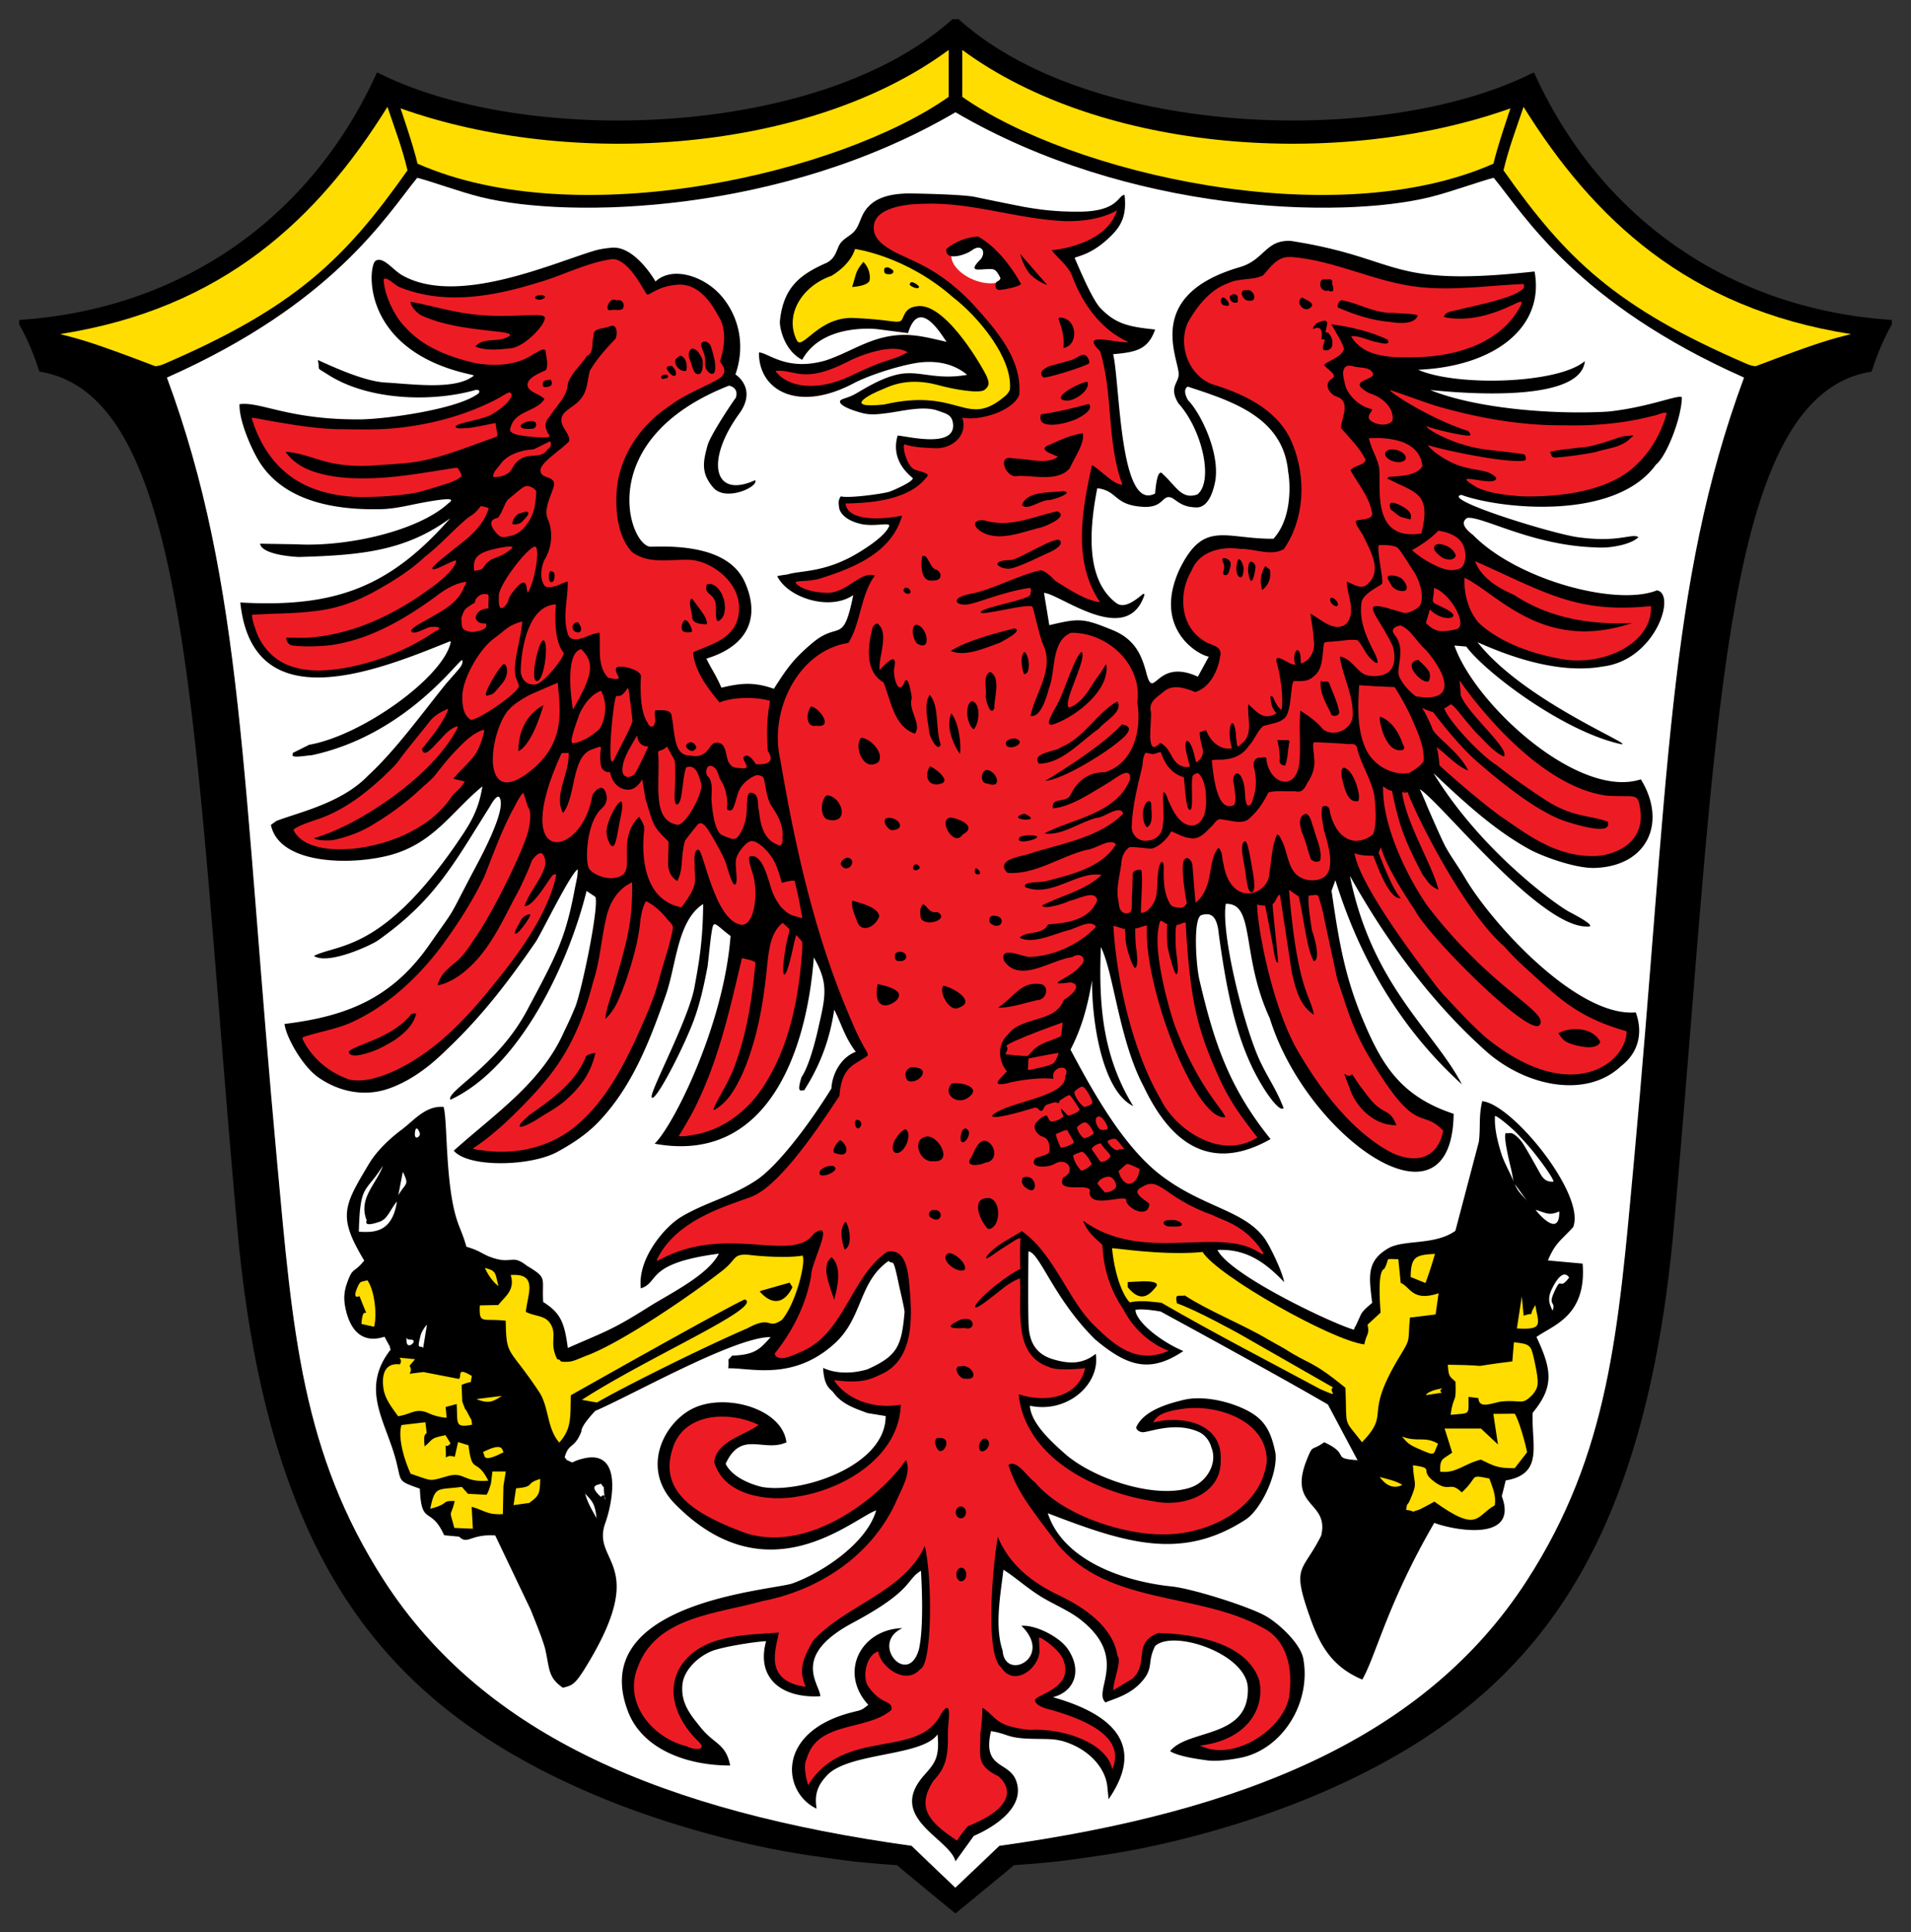 <svg height="505.491" width="500" xmlns="http://www.w3.org/2000/svg"><rect width="100%" height="100%" fill="#333333" stroke="none"/><path d="M494.997 83.898c0-.031-.022-.053-.033-.078-.01-.024-.012-.05-.033-.07-.015-.017-.035-.019-.058-.029-.03-.016-.048-.04-.088-.043-41.976-2.827-75.998-26.357-93.345-64.556a.247.247 0 0 0-.124-.116.215.215 0 0 0-.171.01C362.2 38.627 285.21 36.036 250.865 5.056a.217.217 0 0 0-.163-.055c-.117.013-.922.016-1.42.016h-.02c-.03 0-.048.02-.073.035-.023.01-.05.008-.07.026l-.004.005-.009.007C214.758 36.044 137.787 38.629 98.852 19.02a.202.202 0 0 0-.172-.01.216.216 0 0 0-.125.117C81.207 57.325 47.185 80.856 5.206 83.683c-.024.002-.038.022-.059.03-.031.012-.064.018-.086.041-.016.019-.016.042-.026.065-.014.028-.035.051-.035.084v.874c0 .02.015.031.02.05.005.02-.003.042.008.062 2.061 3.634 3.82 7.737 5.228 12.195.025.08.092.137.173.15 33.907 5.497 39.114 70.302 46.994 168.396 1.434 17.845 2.917 36.303 4.686 55.886 3.81 42.145 13.293 74.088 28.983 97.663 14.557 21.87 35.019 37.86 64.394 50.317 17.434 7.39 38.778 13.358 57.09 15.97l2.508.363c6.314.91 9.798 1.414 19.626 2.084.485.448 2.894 2.468 15.126 12.527.043.033.093.051.14.051s.098-.023.14-.051c12.275-10.06 14.689-12.08 15.176-12.524 9.82-.673 13.316-1.177 19.628-2.084l2.509-.368c18.307-2.61 39.656-8.575 57.089-15.97 29.376-12.459 49.841-28.45 64.395-50.317 15.691-23.572 25.167-55.516 28.983-97.662 1.764-19.58 3.252-38.038 4.684-55.885 7.88-98.096 13.089-162.899 46.997-168.4a.23.23 0 0 0 .172-.15c1.407-4.456 3.165-8.56 5.226-12.196.012-.021.004-.043.008-.066.004-.015.017-.025.017-.04zm-95.504 329.553c-26.384 40.854-73.628 60.427-138.01 69.386 0 .035-11.514 10.953-11.523 10.953-.011 0-11.46-10.916-11.46-10.953-64.38-8.959-111.628-28.53-138.01-69.386-21.556-33.393-23.917-65.345-27.963-109.27-9.214-99.938-8.741-151.111-28.848-205.42 43.707-19.407 57.415-42.37 65.49-52.258 3.54.875 11.101 3.673 16.678 5.054 23.428 5.788 78.847 4.336 124.107-22.176v.008s.02.026.079-.008c45.263 26.513 100.68 27.964 124.11 22.176 5.578-1.381 13.137-4.179 16.681-5.054 8.086 9.887 21.784 32.851 65.49 52.257-20.106 54.311-19.634 105.483-28.847 205.421-4.045 43.93-6.407 75.877-27.974 109.27zM106.384 44.517C90.14 67.531 77.067 80.301 42.721 95.064c-.393.168-1.402.504-1.956.504a.66.66 0 0 1-.216-.028c-15.545-5.929-19.037-6.877-23.769-8.094 19.749-3.228 36.474-10.153 51.11-21.157 12.387-9.32 23.326-21.694 33.427-37.825.39 1.154.787 2.302 1.185 3.45 1.391 4.012 2.83 8.16 3.882 12.603zm-1.24-15.812c16.927 5.964 36.488 9.114 56.597 9.114 33.67 0 65.082-8.865 86.269-24.328v11.727c-18.1 12.719-56.128 25.57-93.922 25.57-17.398 0-32.424-2.736-44.658-8.13-.917-3.983-3.626-12.016-4.286-13.953zm146.841-3.485V13.492c21.19 15.467 52.604 24.329 86.27 24.329 20.108 0 39.67-3.15 56.598-9.114-.66 1.939-3.368 9.97-4.286 13.954-12.238 5.393-27.262 8.126-44.658 8.126-37.796 0-75.82-12.85-93.924-25.567zm145.522 6.693c.4-1.147.793-2.296 1.188-3.45 10.097 16.13 21.037 28.507 33.425 37.824 14.624 11.006 31.348 17.931 51.101 21.159-4.737 1.217-8.229 2.164-23.776 8.094a.623.623 0 0 1-.217.028c-.552 0-1.556-.334-1.957-.504-34.345-14.763-47.417-27.533-63.663-50.547 1.062-4.441 2.497-8.59 3.9-12.604z"/><path d="M399.49 413.467c-26.385 40.855-73.629 60.428-138.012 69.387 0 .035-11.514 10.953-11.523 10.953-.013 0-11.46-10.913-11.46-10.953-64.38-8.96-111.628-28.527-138.01-69.387-21.556-33.393-23.917-65.344-27.963-109.27-9.214-99.938-8.741-151.107-28.848-205.42 43.707-19.406 57.415-42.369 65.49-52.258 3.54.875 11.101 3.674 16.678 5.054 23.428 5.788 78.847 4.336 124.107-22.176v.008s.02.027.08-.008c45.262 26.514 100.68 27.964 124.11 22.176 5.577-1.38 13.136-4.179 16.682-5.054 8.084 9.887 21.783 32.852 65.489 52.258-20.107 54.311-19.635 105.482-28.848 205.42-4.045 43.929-6.407 75.877-27.972 109.27z" fill="#fff"/><path d="M15.708 87.395c5.359 1.38 8.147 2.012 24.765 8.348.482.185 1.871-.28 2.335-.481 34.51-14.833 47.493-27.57 63.812-50.7-1.389-5.899-3.417-11.153-5.246-16.607-18.172 29.17-42.922 52.77-85.666 59.44zM104.792 28.347s3.426 9.948 4.448 14.466C151.224 61.39 219.966 45.26 248.228 25.33V13.058c-36.565 26.96-98.856 31.163-143.436 15.289zM251.767 13.058V25.33c28.263 19.93 97.006 36.06 138.988 17.483 1.023-4.518 4.442-14.466 4.442-14.466-44.573 15.874-106.862 11.67-143.43-15.289zM398.624 27.955c-1.825 5.454-3.855 10.708-5.246 16.607 16.32 23.13 29.299 35.867 63.812 50.7.46.202 1.853.664 2.332.48 16.62-6.335 19.405-6.965 24.766-8.347-42.743-6.67-67.49-30.27-85.664-59.44z" fill="#fd0"/><path d="M419.514 174.336c13.759-1.789 19.166-19.06 14.005-19.899-10.634 4.264-36.644-2.771-48.107-14.49-2.795-2.113-2.962-3.477-1.556-4.452 3.767-.626 16.834 7.167 33.43 7.69 4.576.379 9.885-1.002 11.401-2.683-1.736-1.05-5.14 1.463-15.392.086-5.757-.532-36.527-9.98-30.952-11.133 9.842 3.63 40.226 7.013 50.95-7.95 2.591-1.947 6.618-11.835 6.763-17.499-.327-1.098-8.379 2.52-19.305 3.666-13.318.81-33.897-.567-46.507-5.626 1.09-.005 39.236 4.674 40.422-7.588-6.903 5.967-33.52 6.712-43.615 2.27 20.112-.865 33.167-11.183 30.455-25.705-38.918 4.294-34.472-3.423-63.75-8.001-6.642-.347-6.913 4.983-13.371 6.864-24.398 7.108-16.508 22.69-16.002 27.667.267 2.615-2.732 3.459-.104 7.897 6.349 7.02 9.29 20.492 5.004 23.9-4.179 1.444-5.574-2.22-9.084-5.37 0 0-1.396-2.27-1.963 5.111-9.335 5.06-9.175-28.902-10.987-36.442 6.33-.507 9.194-1.4 10.987-6.452-7.332-.731-10.4-1.618-14.246-5.523-2.203-2.238-5.68-10.62-6.813-13.214.877-.517 4.593-.84 9.601-5.832 2.919-2.908 3.998-5.7 3.46-10.634-1.755 0-1.512 4.337-11.872 4.387-5.885.03-10.056-.481-14.613-1.29 0 0-5.827-1.137-12.699-2.582-3.493-.704-16.689-.923-17.657-.899-2.909.075-5.954.496-8.363 1.963a8.9 8.9 0 0 0-3.458 3.923c-.727 1.597-1.183 3.368-2.582 4.542-1.383 1.16-2.87 1.747-3.614 3.51-.766 1.818-1.207 3.204-3.046 4.18-7.038 3.1-11.379 6.42-12.286 15.33-.077 1.786 1.172 7.65 5.833 10.066 5.328-9.69 19.408-8.054 19.82-8.001l7.881 1.02c2.884-9.467 8.49.004 10.082 2.283-6.015-1.367-10.138-2.558-16.155-1.238-5.674 1.293-9.822 4.207-15.434 6.091-10.312 3.013-15.17-2.13-17.499-2.064-.1 9.844 10.053 15.785 24.674 8.103 4.083-2.146 11.158-4.39 15.898-5.266 5.152-.95 10.163-.148 13.888 2.995-8.388 1.51-12.545-1.308-18.085-.103-4.41.96-8.701 3.699-11.012 5.025-2.34 1.343-3.958 1.25-4.164 2.03-.137 1.445 5.156 2.919 6.314 3.166 2.017.428 4.067.157 6.092-.104 3.834-.49 9.486-2.015 13.275-.6 2.091.774 3.571.98 3.88 3.286.895 6.779-12.42 3.24-14.47 3.2-1.91 6.47 2.942 10.22 3.922 11.098.42.911-5.552 3.452-6.21 3.63-2.235.606-10.668 1.721-12.595 1.17-.676 1.006-.585 1.599-.448 2.855s1.41 3.235 5.299 4.267 8.374-.585 7.776.756c-1.41 3.167-8.453 7.153-9.566 7.759-7.995 4.349-13.665 3.74-17.035 4.8-2.288.302-2.65.43-2.65.43 2.668 5.572 13.591 9.25 19.891 4.973-2.684 13.213-3.647 6.606-10.685 12.508-4.987 4.182-6.728 6.728-10.082 11.994-5.266-1.859-8.707-1.485-13.731-.286-1.558-3.624-2.523-4.671-3.923-7.611 11.2-3.408 14.09-11.099 10.014-20.08-4.048-8.914-16.664-9.455-24.513-9.188-5.591.192-15.593-27.977 20.4-42.137 0 0 2.685.413 1.79 3.166-2.399 3.345-6.768 10.23-7.366 12.381-1.197 4.302-1.822 7.316 1.469 11.12s11.95-.244 10.972-1.942c-10.958 5.023-13.097-5.108-4.18-17.395 4.818-6.642-.992-10.262-.992-10.262 2.74-7.86.702-15.203-3.396-20.193-4.583-5.583-13.124-8.257-17.513-4.12l-.1-.171c-.76-1.275-5.737-9.212-11.396-8.665-1.305.125-2.851.282-4.646.826-11.368 3.44-36.033 14.545-50.276 6.298-2.288-1.325-4.939-5.025-6.865-3.665s-4.088 23.568 25.247 29.784c.68.225.55.198.112.509-4.879 3.444-15.554 1.934-22.823 1.504-5.347-.313-13.086-3.828-17.601-5.885.652 3.063-.712 1.677 2.632 3.82 10.653 6.83 27.152 7.19 38.248 4.13 1.067-.448 2.202.276.55 1.204-5.873 3.872-23.86 6.338-30.385 6.383-18.862.122-25.984-4.731-31.539-3.975-.168 4.341 3.236 12.1 5.42 15.434 6.69 10.221 20.025 12.293 31.59 12.027 3.587-.081 7.38-1.034 10.065-1.55 11.058-2.125 8.06-.447 7.537.052-7.94 7.211-26.435 11.426-39.746 10.685l-9.498-.156c.607 3.15 10.16 3.477 10.16 3.477 16.026-.462 27.804-1.475 39.6-10.135-15.758 17.958-30.008 23.452-54.921 22.041 3.274 31.185 36.264 17.642 54.644 10.238.585-.237.387.233.311.541-2.398 9.19-23.344 24.088-36.941 26.437l-4.336 2.168c.421.23-1.427 1.327 3.046.775 1.252-.155 1.701-.187 1.858-.206.021.003.104 0 .104 0 25.472-5.453 39.21-26.257 39.417-24.811s-.875 2.116-4.626 6.537c-6.478 8.094-13.033 17.12-20.028 23.589-6.947 7.25-18.189 9.623-24.001 11.873l-1.446 1.032c2.225 10.695 21.896 10.665 31.952 7.69 10.883-3.217 15.604-11.428 23.382-17.756-1.075 6.86-3.716 10.512-6.969 15.279-19.424 27.994-30.729 25.878-37.113 29.06 3.727 2.498 15.21-2.925 16.724-4.026 15.056-10.616 19.961-20.257 29.319-35.049 0 0 1.72-3.269 2.477-2.426 2.195 3.135-5.532 16.947-7.175 20.078-6.602 12.579-3.792 7.972-11.2 18.583-9.832 14.08-21.764 18.678-37.835 20.645.401 3.407 4.69 11.123 8.929 14.04 5.502 3.78 12.122 5.074 18.427 2.839 5.662-2.004 10.571-5.733 14.814-9.91 9.808-9.22 16.979-18.893 23.589-28.491 1.738-2.746 8.895-17.552 10.943-18.944.067 1.737-.314 2.74-.877 5.78-2.394 12.503-4.728 16.8-12.405 31.194-7.677 14.397-21.319 21.232-20.01 23.314 18.368-8.5 31.097-36.181 35.616-54.611l2.322 1.55c.968 2.938-3.703 24.912-5.266 28.748a100.819 100.819 0 0 1-2.941 6.504c-5.833 13.269-17.935 21.362-28.855 31.13 3.765 4.508 20.043 4.133 27.043.346 3.222-1.751 7.332-4.255 10.69-7.732 8.993-9.298 13.603-21.509 17.705-33.193 2.86-8.145 2.981-19.478 9.808-23.949-.07 9.339-.976 14.77-2.288 21.85-1.55 8.364-11.717 27.306-11.184 28.68.742 1.91 8.464-13.111 11.08-20.268 1.677-4.58 2.719-9.531 3.561-13.989.514-4.359.998-10.1 1.531-10.806s1.877 1.03 4.473 2.89c-1.8 23.573-15.082 49.822-19.872 54.351 28.825 5.334 39.685-22.772 41.656-48.726 3.711 6.503 3.204 9.725 1.342 17.703 0 0-2.011 9.853-4.542 13.576-1.586 4.945.319 3.133.62 3.561 4.542-7.063 6.846-13.944 7.915-21.164 1.726 3.24 2.684 7.16 5.644 11.011-3.854 1.445-6.19 5.758-6.373 9.588-6.197 10.013-14.163 20.24-19.42 23.848-6.677 4.523-13.66 5.942-20.078 9.868-3.979 2.433-11.273 10.649-10.375 18.582 5.042-1.616 1.043-6.54 20.44-9.085-2.901 5.7-12.924 10.495-18.53 14.04-9.448 5.956-11.035 6.252-21.009 10.634-.862-6.491-1.807-9.14-6.451-12.026-.364-6.502 1.262-6.165-4.285-9.498-3.824-3.016-3.794-.454-8.62-1.962-3.074-.958-3.202-1.835-7.176-2.995-.999-3.614-1.969-5.054-2.839-8.207-2.72-9.864-2.106-25.267-3.148-28.39-.293-.027-.596-.007-.877 0-4.214.122-7.179 3.818-9.962 5.885-3.156 2.355-6.576 5.523-8.672 9.033-6.61 11.068-8.239 13.688-1.238 25.293-2.802 3.469-2.926 1.584-4.387 5.575-.963 2.63-1.015 4.508-.517 6.917 1.062 5.12 3.947 9.478 10.22 7.433l1.24 2.323c.089-.2.171.723.361 1.032-8.079 10.368-1.297 18.698 1.394 29.01 1.502 5.751.276 5.252 6.245 7.388.395 9.99 2.838 4.35 6.35 12.181l3.923.364c2.286 2.236 2.867-.724 9.446-.31l9.291 19.455c1.354 3.406 3.37 8.3 3.872 10.634 1.091 5.073.746 7.137 4.542 9.75 2.334-.606 3.087-.723 5.832-5.161 17.245-27.908 1.437-27.319 5.266-37.943 1.93-5.351 4.666-19.498-5.885-16.828-3.807.965-1.73 1.43-4.285.311-.287-.846-.74-.068-.155-1.6 1.039-2.718 2.35-1.52 4.078-5.833-.158-1.49 3.614-5.368 3.614-5.368 9.856-4.233 36.573-19.401 45.887-19.306-2.856 3.263-4.251 4.643-10.065 4.853-1.571 1.787-.707.108-1.033 3.304 5.933-.132 17.145 3.422 28.029-6.655 7.198-6.668 6.12-15.973 13.937-21.425 1.269 1.274 1.06-1.69 2.684 6.194.253 1.226 1.47 6.229 1.497 7.179-.793 9.003-1.885 11.454-9.704 14.97-4.503 1.355-8.745.997-11.614-.364.268 4.983 1.89 5.454 2.633 6.35 2.2 3.108 5.542 4.195 8.982 5.473l4.75.776c.06 13.03-21.944 20.29-32.159 18.583-2.994-.635-8.04-2.599-9.704-6.092 4.082-8.936 9.97-2.897 15.898-5.62-1.067-8.823-15.85-12.939-24.312-8.929-7.712 3.66-13.982 15.746-4.853 25.034 24.114 24.534 46.228 4.055 52.65 1.697-2.403 8.458-13.863 16.213-21.886 19.099-5.168 1.858-53.992 4.737-43.05 33.497 3.724 9.79 15.223 14.159 26.74 14.144-1.159-5.816-4.137-5.49-7.691-9.91-2.7-3.35-5.306-6.42-4.8-11.308.396-3.826 4.15-7.3 7.69-8.72 2.613-1.057 11.039-2.443 14.195-2.582-2.666 9.704 4.085 14.995 14.195 14.404-.186-3.343-7.804-10.502 8.466-19.202 15.977-8.541 13.82-11.184 17.86-13.627.167 3.048.8 14.62-.532 20.555-2.84 10.067-12.99-1.513-4.32-5.54-10.71.25-16.816 11.42-8.929 20.075-2.099 1.635-1.67 1.239-4.904 2.112-19.363 5.273-17.506 20.883-8.62 25.033-.638-3.869.352-6.237 2.89-8.878 5.907-5.874 24.722-4.774 28.752-10.558.643 6.512-.979 7.768-3.871 11.122-9.16 10.879 7.076 16.135 8.567 22.093l4.8-6.659c.017-.023 14.189-5.614 11.098-14.35-1.874-5.297-8.952-2.972-6.607-13.057 4.774.786 3.996 1.848 10.84 2.017 4.73.109 6.65-.18 10.635 1.604 4.37 1.962 8.249 5.815 8.93 10.577l.36 3.614c10.027-14.505.533-22.419-14.556-26.68 5.43-1.375 7.907-6.807 3.82-12.699-2.099-3.03-8.207-6.252-12.079-5.987 8.546 8.34-4.349 14.665-4.904 6.504-2.169-6.37-.53-14.733.207-21.164 2.974 1.852 5.735 4.44 9.543 6.86 3.202 2.03 7.399 3.703 10.428 6.039 13.168 10.151 3.21 18.765 6.767 21.837.958-.61 5.571-1.575 8.718-4.7 4.248-4.2 1.916-5.48 4.233-10.07 4.675-4.423 23.987 1.95 24.261 10.995.398 13.332-15.716 10.604-20.338 16.517 2.23 1.351 6.898 2.004 9.55 2.375 2.551.359 5.945-.109 8.67-.62 10.944-2.03 18.786-14.226 16.622-25.968-.725-3.954-6.45-9.304-10.014-11.253-4.708-2.575-19.208-7.104-24.415-7.64-12.404-1.275-28.39-6.704-32.415-19.153 20.44 7.875 34.926 12.479 51.617 1.756 3.96-2.41 8.57-11.772 7.95-17.448-1.247-6.306-3.201-9.25-8.259-11.61-5.06-2.365-11.306-3.388-15.642-2.375-4.524 1.059-10.718 2.968-12.548 7.226 0 0 .031.958 1.496 1.24s8.703-3.071 15.228.103c2.447 1.412 2.941 3.875 2.941 3.875 1.726 4.055-1.154 8.98-5.213 10.428-9.26 3.323-25.868-2.248-33.287-8.926-3.27-2.944-8.654-7.714-8.982-12.388 9.859 2.112 18.52-5.71 17.24-13.58-3.594 2.898-7.33 2.582-11.253 1.398-4.714-1.422-5.94-4.853-6.245-8.004-.31-3.145-.104-20.185-.104-20.185 2.958.296 6.607 12.339 17.447 23.022 8.465 7.124 14.362 8.908 23.077 3.048-6.236-2.666-12.34-7.725-12.547-10.755 1.74-.484 6.607.413 6.607.413s30.196 16.4 43.771 24.329l7.744 14.557c-7.199-.484-1.59-1.388-8.721-4.701-3.446 2.494-2.856.401-4.493 4.44-5.197 12.822 5.86 10.776 3.716 19.977-5.001 9.949-7.857 7.524-2.89 21.523 2.699 7.604 5.953 12.905 13.627 16.154 3.569-6.166 6.567-19.892 18.838-40.985 5.351 1.997 22.196 5.038 17.654-7.02.06-.035 1.032-4.083 1.032-4.083 10.085-1.695 6.681-9.372 7.066-17.705 5.525-6.696 5.149-11.082.986-19.821 4.143-3.044 13.183-5.334 12.08-19.202l-9.085-.825c1.98-4.688 3.269-5.048 6.607-8.723 3.38-8.492-15.996-32.284-23.794-32.933-.976 4.275-.386 6.582-.873 10.58l-6.147 23.33c-5.498 3.895-13.475 2.182-17.597 4.592-5.816 3.408-4.949 7.537-4.18 14.247-1.157 1.05-2.032 1.592-2.89 2.941l-1.493 3.253c-.063-.172-.256.551-.413.826-5.403-1.495-32.419-14.257-35.67-20.854 7.61-.361 12.594 3.343 17.446 8.416-.447-2.676-3.635-9.291-5.003-11.253-5.313-7.623-16.235-8.213-27.412-16.828-9.993-7.707-18.067-22.567-23.488-32.726 3.003-5.879 4.44-11.214 5.633-18.128-.065 11.253 2.806 29.01 10.777 32.881-8.126-13.245-9.055-26.805-8.465-41.604 3.408 6.846 4.716 24.186 11.15 36.386 4.697 9.802 14.272 24.624 33.247 13.847-11.091-13.733-14.907-25.792-18.64-41.765-.87-3.772-1.675-16.183.572-16.828 2.24-.647 4.065-.193 4.542 5.11 2 14.56 4.333 25.81 8.982 35.254 2.965 5.963 6.918 11.331 7.95 10.117-1.884-4.909-3.784-7.33-6.037-12.021-4.225-8.786-10.406-33.566-9.085-41.398 3.887-.137 4.853 3.232 5.81 8.695.951 5.46 1.893 13.007 5.703 21.24 9.498 30.806 47.684 58.22 48.107 24.982-14.61-4.777-19.276-13.846-24.204-25.706-4.577-11.313-6.001-20.71-7.744-32.622l1.003-2.788c4.455 14.304 13.385 35.58 33.112 53.422-7.398-14.13-23.509-25.8-29.318-54.557 9.884 17.677 21.85 33.747 36.338 46.505 10.527 8.819 25.734 11.602 34.584 3.304 4.71-3.601 5.778-8.889 3.877-14.09-15.23 1.343-37.47-23.033-44.597-35.047-2.113-3.556-3.484-5.265-5.114-8.156-1.029-1.832-5.054-11.12-5.114-11.304v-.052s-1.498-3.511-1.7-3.82c5.435 3.297 31.369 36.19 43.82 35.925 0 0 3.596.484-4.63-3.802-3.168-1.652-22.989-15.692-35.584-36.304 8.097 7.636 16.136 15.086 25.603 20.183 3.818 1.93 11.864 4.759 16.621 4.593 13.904-.479 18.893-12.034 12.025-23.175-16.26 5.309-43.45-19.596-48.776-34.997l3.097.257c4.785 6.561 25.224 22.185 40.502 25.54 4.075.477-25.43-11.224-37.557-26.674 9.162 4.11 21.702 8.38 32.93 6.334zM93.889 322.216c.315-12.876 1.831-10.006 6.296-17.29-1.574 4.698-6.504 8.449-4.285 14.195.275.113-1.389 2.133 3.46.465 2.127-.732 2.834-3.405 4.49-5.266-1.273 8.685-6.8 7.997-9.961 7.895zm10.321-9.546 1.188-6.143c1.724 3.622.857 2.687-1.188 6.143zm2.17 38.147c-.006-.426-.072-.694-.103-.88.147.239.466.518 1.187.516 2.222-.01-1.047 3.058-1.083.364zm2.168-54.252c.05-.917.221-1.293.413-1.343.317-.08.732.697.877 1.24.23.851-1.393 1.961-1.29.103zm2.167 56.055c-.788-.98-1.805 1.043-.62-3.458.229-.86 1.428-2.582 1.601-2.582zm46.506 35.462c.954 1.54.648.112.826 2.22.042.487.066.854.104 1.136.18.29.232.748.207.877-.035-.025-.13-.289-.207-.877-.176-.284-.452-.448-.93.155-3.678-3.424-.356-3.024 0-3.511zm-1.134 9.084c-1.076-2.045-2.227-3.665-2.995-6.451 1.862 2.025 2.565 2.502 2.995 6.451zm250.341-60.75c1.355-2.51 2.37-3.062 3.046-2.997s1.036.758 1.084.775c-2.856 3.784-1.807-.833-3.923 3.82-1.71 3.76.532 2.266-.413 4.853-1.084-2.23-1.38-3.513.206-6.452zm-10.116-26.69 3.303 4.491c-1.445-1.793-2.317-2.165-3.303-4.49zm5.47 6.762c2.843.813 3.472 1.614 6.194.413.12 6.652-4.89 1.352-6.194-.413zm-10.637-24.558c.666 0 3.386 2.374 3.994 2.896 1.643 1.407 3.133 3.132 4.578 4.73 1.736 1.92 6.568 8.223 6.758 9.56-1.938.098-2.712-.706-3.624-2.35-.864-1.554-3.836-6.886-4.628-7.978-.55-.758-1.584-1.802-2.376-2.221-.584-.312-1.19 0-1.858-.172-.822.91 1.381 9.326 1.54 10.117.171.875.497 2.684.497 2.684-.165-.976-2.486-4.998-3.23-7.448-.959-3.136-1.825-6.493-1.651-9.818zm-57.961-150.989c-12.831.073-18.25-5.016-24.621 8.104-6.847 14.982 4.312 22.062 7.7 22.742l-2.85 5.233c-11.162-5.127-11.433 6.823-13.497-1.047-1.152-4.305-2.788-8.685-8.8-11.135-7.599-3.093-8.605-3.199-16.57-1.29l-1.393-8.465c4.268.32 21.702 14.316 26.272.568 0 0 .007-.574-.532-.137-1.651 1.343-4.66 3.854-6.795 2.262-7.824-5.84-7.299-18.38-5.008-30.049 5.426.623 4.252 4.37 11.873 4.853 4.92.31 5.059-2.43 6.71-2.529 1.828-.11 2.62 2.72 7.589 2.684 2.719-.124 4.149-3.71 4.749-7.175 1.103-7.719-4.234-17.963-7.124-20.802-1.756-2.995-.104-3.614-.104-3.614 11.739 3.857 25.053 8.054 26.272 22.454.1.11 1.845 11.083-3.871 17.343z"/><path d="m366.483 335.588-.62-6.194c-3.997-.055-1.987-.504-3.665 2.525-1.8.529-1.171 8.624-.981 11.46l-3.408 3.148c.616 2.582-.348 2.443-.85 5.162-8.594-1.067-38.597-18.072-42.301-24.175-8.26.78-17.058-.263-23.698-1.011.598 6.442 2.616 12.182 4.646 14.203 1.79-.464 4.44-.302 4.44-.302 0 .01 3.82.38 3.82.38 13.492 7.842 29.248 15.953 41.605 22.624 5.824 2.494 1.823.654 3.303-.464l-24.467-13.989s-11.511-6.387-16.36-8c-.7-2.848.568-1.704 2.064-2.066 5.77 3.846 15.898 7.95 21.68 11.46l4.335 2.427c6.82 4.407 6.918 2.836 16.002 10.272.45 10.908-.751 7.64 4.336 14.246 7.886-8.316-.129-6.13 10.066-22.815 2.854-4.662 1.851-3.54 2.477-9.808l6.711-.826.777-5.532c-6.86 2.3-7.35-1.655-9.912-2.725zm-64.105 1.131c-2.06 2.607-4.21 3.804-7.317 0l.01-1.336s-.01.003 3.839-.193c5.348-.1 3.468 1.53 3.468 1.53z" fill="#fd0"/><path d="m369.08 334.061 3.887 1.575c.927-2.498 1.82-5.26 2.481-7.627-5.123.242-6.285.773-6.369 6.052zM391.93 377.867l-4.459-4.17-9.497-.007 1.977 6.3c-2.441 1.82-3.267 1.41-3.132 5 4.23.497 6.188-2.065 10.646-3.165 3.184 1.523 4.159 2.304 8.852 2.246l3.232-4.164c-.373-2.104-2.144-8.505-3.232-10.085l-5.597.044z" fill="#fd0"/><path d="M389.678 386.775c-5.558-1.113-2.61-.548-7.213 3.626-3.24-3.142-3.064.244-7.172-2.782-4.294-3.168.555-3.452-5.61-4.322.242 5.483 1.385 4.106-.747 9.061-.759 1.76-.755.49-1.036 2.616 3.064.359.433.861 3.541-.104l2.253-1.17c.231-.116.616-.336.8-.438.18-.104.525-.31.796-.448 11.633 8.363 10.862 3.69 15.814.978.391-2.559-.545-4.543-1.426-7.017zM396.105 351.124l-.413 5.006c-14.666 1.817-2.39 1.03-16.879.877.2 3.071.368 2.949 2.013 4.44.237 6.265-.531 3.074-1.29 8.672 5.329-.572 4.648.307 4.698-4.698l2.582.311c.105 3.132 4.002 1.083 6.194.877 5.257-.494 5.128 1.188 8.052-1.858 1.374-1.829 1.824-2.417.363-8.982-.865-3.874-.956-4.18-5.32-4.645zM396.881 347.51c7.105.448 5.646-1.165 4.83-6.103-2.294 3.57.582 1.61-3.067 2.748l-.468-5.03zM376.254 377.667c-3.604-2.097-5.307-.277-9.44-1.884 1.375 1.61 1.75 2.071 4.069 3.097 5.117 2.253 3.936 1.718 5.371-1.213zM375.587 363.563c.904-.196 1.384-.312 1.6-.362.655-.142-.987.379.052 1.137l-4.13.62c.1-.607 1.98-1.286 2.478-1.395zM360.98 386.379c1.586 2.173 3.63 3.249 5.935 2.064-1.587-1.039-4.01-1.562-5.936-2.064zM104.625 355.202c-.159.11.712.626 0 1.703-3.442-.426-4.947 1.952-4.285 6.4.393 2.627 2.123 4.82 3.82 7.176 2.607-.388 3.851-1.408 5.524-1.394 2.428.023 2.645 1.37 7.175 1.807l-.257-2.84 2.89-.774c.283 5.123-.586 6.291 4.027 5.419-.24-1.952-.026-.796-.826-2.426-.65-1.335-.86-1.575-.93-1.61-.03.049-.056.035-.825-2.064l-.156-4.336c3.277-1.36 2.073.175 2.684-2.314-4.124-2.444-2.55-.145-3.354.775l-9.343-1.807c-6.253.69-2.125.826-3.614-1.652l1.446-1.703c-2.456-.226-3.477-.365-3.82-.362-.073.002-.135-.014-.156.002zM127.777 387.343c-3.232-6.342-4.254-1.333-5.196-9.26l-2.725-.85-.872 3.873c-2.808-.997-2.229 1.756-2.331-1.422-.094-2.975-.368-.314 1.23-2.09l-1.324-2.165c-4.05.874-2.924.732-5.448 2.955-.413-3.361.213-3.062.524-3.523l-.332-2.813-6.282.739c-1.015 3.577.94 9.578 2.415 12.726 5.914 1.987 4.661 2.055 9.615.646 4.585-1.306 4.04 1.723 10.726 1.184z" fill="#fd0"/><path d="m128.833 384.933-.362 3.098c-.086.19-.553 2.139-1.187 2.994l-4.853-.258-1.6-1.807c-6.398.861-7.01-.378-8.26 5.73 5.223-1.323 2.695-2.165 6.401-2.013-1.14 4.717-1.525 1.617-.104 7.02l4.853.206-.31-5.73c3.417.965 4.185 2.166 8.156 1.908l.155-7.388.62-3.761h-3.509zM94.582 346.342l3.294.732c.836-3.196.117-9.532-1.75-12.169-1.294.433-1.785.075-2.406 1.411-1.863 4.024.307 2.65.355 2.778 3.319 8.53.854.687.507 7.248zM135.019 389.345l-.654 4.394 4.093-.58c2.73-1.92 2.771-2.57 2.895-6.275-4.245 1.246-1.026 1.97-6.334 2.461zM126.334 379.88c.778.64-.676 3.14 5.447 0-.51-.412.106-2.829-5.447 0zM130.244 336.303a9.676 9.676 0 0 1-1.489-1.507 14.416 14.416 0 0 1-1.36-2.044c-.176-.311-.547-1.056-.53-1.063.017-.006.562.144.838.232.554.172.915.333 1.206.537.132.094.381.341.467.469.146.213.261.465.37.81.085.268.14.491.318 1.24a82.575 82.575 0 0 0 .348 1.438c0 .017-.028-.002-.168-.112zM209.983 328.457c-3.728.674-10.989.21-13.988-.193-4.33-.339-3.152 1.093-6.817 3.987-8.257 6.516-26.19 18.704-35.321 22.228-3.6 1.387-3.961 1.864-6.501 1.752-.177-.01-.658-.023-.785-.314-.134-.315-.519-.24-.785-.378-2.11-4.14-.02-6.227-1.66-9.081-1.407-2.443-3.845-1.956-6.547-3.27.448-4.59 3.332-10.22-3.966-9.639 1.275 4.014-1.662 5.73-3.227 7.833l-4.843.1c-.245 5.128.728 3.3 6.778 4.018.13 9.669.811 6.684 8.715 18.585 2.648 3.987 2.02 9.572 5.302 13.279 3.26-3.679 2.851-6.455 3.018-12.37 0 0 39.397-22.264 45.492-25.076 5.144 1.988-25.08 14.927-42.607 26.28l3.966.693c6.488-3.82 27.216-14.178 39.426-19.452 6.427-3.472 5.001.474 8.9-2.121 3.432-3.78 6.421-14.824 5.45-16.861zm-11.22 9.369c.25-.12.616-.241.771-.284l7.086-2.014c.076.169.727 1.191.727 1.191-2.154 4.404-5.376 4.797-8.584 1.107zM124.652 365.99l6.659-.826c-2.196 1.395-3.347 2.2-6.659.826z" fill="#fd0"/><g fill="#ed1c24"><path d="M318.315 280.469c-3.33-7.636-5.246-13.184-6.502-21.764-1.262-8.579-1.564-17.308-1.564-17.308-.642-.283-1.635.652-2.359.514-.462.735-.277 3.716-.277 5.472 0 1.348 1.077 7.226.206 7.433-.555.13-1.706-4.483-2.168-6.35-.428-1.726-.327-5.403-.276-6.797-.507-.001-1.23-.806-1.652-.79-.325.01-.55 1.6-.55 1.6-1.602 7.124 3.302 23.42 4.209 25.808 6.01 15.849 12.285 21.537 13.237 23.93-7.605 1.433-21.57-34.134-20.505-50.136-.925.104-2.152.735-3.097.826.028 1.673.036 3.605.274 5.247.188 1.32.568 4.44-.206 5.007-.607.447-2.17-4.59-2.428-6.143-.256-1.604-.227-2.608-.324-4.044-.85.042-2.227-.748-3.03-.756.904 15.18 5.379 33.426 12.354 45.294 3.711 7.72 15.573 16.232 25.336 10.043-4.494-5.79-7.436-9.643-10.678-17.086zM360.26 279.821c-5.87-9.385-6.82-12.901-10.425-23.889l-3.408-15.86c-.328-2.152-1.52-5.76-1.52-5.76-.493-.39-1.425-.057-2.432-.047-.565 1.075.809 9.177.809 9.177.984 2.755 2.081 7.649.48 8.01-1.87-3.005-2.721-12.022-3.973-16.93l-2.53-1.756c2.17 26.582 5.782 27.77 6.485 32.669-3.767-2.433-4.748-6.911-5.72-10.839l-3.131-20.488c-.654-.241-1.19 2.147-1.92 2.335-.171.045 1.584 15.32 1.411 15.37 0 0-.62.464-1.136-3.253-.022-.137-2.133-11.66-2.272-11.666-.449-.016-1.627-.05-2.064-.31 0 5.368 3.82 27.15 11.113 39.13 5.891 9.968 13.73 20.034 23.288 25.408 6.332 3.408 12.766 2.523 14.292-5.348-5.652-5.869-6.73 1.029-17.346-15.953zm-7.168 4.73c-2.549-6.492-.81-1.771.656-3.578l1.893 2.822c.873 1.094 2.718 3.83 4.233 5.195 2.801 2.532 3.973 1.422 5.472 5.358-6.06.116-10.842-5.178-12.254-9.798zM400.875 254.784c-3.226-2.927-4.694-4.233-7.284-7.191-10.543-9.103-23.243-34.543-25.308-40.427-.149.312-1.445.051-1.445.051 1.12 8.423 8.116 19.339 9.507 25.528-2.545-1.037-3.036-2.729-4.013-3.735-4.617-8.732-6.218-12.706-8.127-22.153-1.032-.051-2.322-1.187-2.322-1.187-.31 10.22 6.268 23.56 11.464 31.133 16.846 22.066 31.965 27.793 29.512 31.31-2.454 3.516-29.322-23.292-32.693-30.11 0 0-7.294-10.458-8.852-16.382l-.619 1.394s3.632 9.894 5.832 11.924c-3.2.55-6.564-9.602-7.226-11.099-3.561.105-4.912-.67-4.912-.67 1.438 8.41 15.442 27.039 21.771 35.26.288.378 2.014 2.377 2.03 2.4-1.912-2.333 6.208 6.987 11.065 10.972 22.215 17.73 36.342 6.046 36.335-2.027-12.104-3.448-16.994-7.964-24.715-14.99zm11.183 18.589c-2.92-.791-3.117-1.462-4.33-3.056 1.504-.935 4.485-1.471 7.058-.776 1.617.44 3.084 1.366 3.913 2.993-.038.021-.44 2.509-6.641.839zM382.154 181.79c1.642 4.738 13.13 14.286 11.298 16.093-2.528-.986-5.629-4.696-7.148-6.133-3.139-3.38-5.494-6.917-6.594-7.467-.264-.132-1.513 1.083-1.858.963.964 3.166 9.66 12.48 13.85 14.99 3.865 3.108 8.627 6.411 12.587 8.991 7.265 4.728 11.711 3.933 16.463 5.765-.31.276 1.997 3.735-9.5.368-3.608-1.057-5.139-1.896-8.3-3.688-6.492-3.776-14.922-10.98-17.654-13.511-1.452-1.36-5.236-5.137-10.33-11.881-2.065-.55-2.384-.993-2.89-1.033.825 1.102 2.3 4.239 2.683 5.369.687 1.995 7.192 6.253 9.392 10.957-3.265-1.253-6.022-4.646-8.36-6.14.54.807.826 4.748.826 4.748 1.758 1.802 12.144 10.725 16.38 13.612 6.45 4.392 14.103 10.442 24.397 10.145 4.569-.134 12.956-3.069 11.802-11.96-.646-4.95-1.133-3.306-8.926-3.849-20.038-2.788-38.417-30.177-38.417-30.177.126.963.323 3.075.3 3.838zM385.937 146.792c2.17 6.103 10.358 8.712 10.375 8.945 9.669 6.313 20.595 7.702 30.712 7.24-23.215 7.833-35.1-7.628-43.855-11.851-.301 7.776 3.787 11.858 3.787 11.858 5.907 5.467 14.84 8.29 22.038 9.49 11.369 1.781 23.47-4.656 22.962-13.925-19.424 1.972-27.358-3.453-46.02-11.757zM363.675 102.04c.062.764 10.872 7.638 20.277 10.653.495.17 1.273 1.4.24 1.26-2.37-.096-8.412-1.521-11.096-2.484 1.171 1.658 7.651 4.32 9.663 4.807 4.998 1.593 8.095 1.387 16.01 2.556.296.17.86 1.53.068 1.652-4.403.757-20.716-2.598-25.212-4.043.307.916 4.633 4.461 9.342 5.73 4.078 1.083 6.5.726 8.5 2.788.256 2.943-13.35-2.408-5.16 2.477 3.649 1.859 9.653 2.24 12.043 2.409 8.72.216 20.443-1.026 27.657-6.45 5-3.743 8.5-9.392 10.08-15.381-1.078-.258-2.368.6-3.498.751-7.598 1.999-15.472 2.678-23.305 2.484-10.891.113-21.725-1.756-32.187-4.68-3.195-.843-10.292-3.578-13.422-4.53zm61.388 12.044c1.211.005 3.276-.56 1.627.456-2.352 2.558-6.114 2.699-9.276 3.73a90.368 90.368 0 0 1-10.649 1.444c-1.247-.378-.523-.412-1.247-1.503 3.504-.748 4.43-.68 7.57-1.101 4.42-.14 10.241-2.805 11.975-3.026z"/><path d="M343.694 194.178c-.359 1.089.115 2.576.084 3.788.472 2.461-.332 4.882-1.753 6.884-.647 1.426-1.409 2.643-3.151 2.121-2.306.142-4.752-.295-6.972.319-1.246 2.388-2.656 4.719-4.714 6.511-1.877 2.166-4.99.762-7.394.587-1.506-.58-2.132 1.443-3.199 2.15-1.37 1.472-3.034 3.196-5.266 2.707-1.762-.17-3.313-1.23-4.915-1.765-.962 2.208-3.973 4.596-5.421 4.517-1.45-.08-3.923-.517-5.49-.378-1.494 1.029-2.059 2.725-2.136 4.473-.527 3.792-1.497 6.43-.633 10.255.206 3.51 3.046 2.53 2.995 2.22.669-.413.317-2.908.455-4.473.146-1.912.124-3.832.177-5.746.132-.464 1.614-1.131 2.291-.682.408 2.717-.172 8.354-.139 11.11 1.878.165 3.752-2.665 3.968-4.336.586-2.293.018-6.799 1.257-8.829.814-.535.718.994.753 1.439-.097 3.158-.015 6.835 1.758 9.558.457.737 2.013.826 2.013.826.62.052 1.445.258 2.271-1.136-1.136-5.832-1.285-10.272-.826-11.15.803-1.582 2.306-.092 2.323 1.601.25 3.408.457 5.832.758 9.379 2.342-1.675 3.374-4.896 3.809-7.753.42-2.244.715-4.827 2.167-6.59 1.15.87.93 2.794 1.326 4.08.464 3.12 1.948 6.849 5.29 7.734 3.236.742 6.783-1.93 6.743-5.31.616-3.284.586-6.865 1.98-9.9.684-.29.962 1.119 1.274 1.497 1.452 2.773 1.432 6.283 3.574 8.67 1.756 1.78 4.668 2.169 6.733 1.29 4.281-1.676 1.614-9.549.723-12.662-.26-1.98-.98-4.16-.417-6.1.654-.583 2.028-.109 1.886.95.664 3.497 2.8 7.689 6.782 7.943 1.691-.038 3.578-.646 4.706-1.928.926-3.168.551-6.588.24-9.834-.804-4.52-3.65-8.363-4.61-12.83-.483-1.245-2.237-.508-3.253-.832-2.663-.158-5.353-.355-8.047-.375zm7.944 6.645c2.27.451 4.074 5.894 3.932 8.013-.136 1.082-.284.748-1.368.697-2.061-.638-2.661-4.403-3.127-6.18.027-.671-.45-2.346.563-2.53zm-9.84 12.052c1.265.673 1.357 2.561 1.915 3.8.646 2.739 2.245 5.489 1.733 8.361-.585.744-1.893.38-2.497-.304-.813-2.375-1.29-4.714-2.323-7.023-.525-1.584-1.158-4.461 1.171-4.834zm-14.566 12.064c.484 2.821 1.687 8.242.31 8.439-1.368.196-1.423-4.468-2.062-7.493-.791-3.75-.65-5.695.31-5.799.474-.05.96 2.032 1.442 4.853zM355.614 179.25c-.312 5.421-.61 11.174 1.555 16.271 1.82 4.419 6.732 7.415 11.497 6.72 1.391-.828 2.932-1.761 3.839-3.124.22-4.033-1.7-7.814-3.24-11.435-1.296-2.724-2.718-5.43-4.361-7.943-3.08-.11-6.265-.271-9.29-.489zm5.413 8.194c2.84 1.011 4.641 3.652 5.71 6.38.104.658 1.343 2.153.142 2.386-2.727.524-4.164-2.347-5.03-4.441-.406-1.358-.946-2.893-.822-4.325zM373.209 170.17c-2.645-2.344-4.194-5.667-6.78-6.547 0 0-3.238.391-1.48 2.525 3.08 3.748.138 8.81 1.136 10.806 0 0 1.053 2.755 4.36 5.206 10.856 1.8 8.206-5.642 2.764-11.99zm.787 7.643c-.639 2.336-7.906-4.354-2.92-5.19 2.818 2.618 3.404 3.224 2.92 5.19zM375.2 153.793c-.01 2.432-.622 3.408-.1 3.854.723.62 4.95 2.098 5.158 3.269s-3.526 1.247-6.143-1.497l-1.032 3.561c2.572 2.627 4.4 2.38 7.846 1.652s-1.406-9.488-5.728-10.839zM381.155 140.604c-1.394-1.044-3.138-1.524-4.828-1.772-1.962 2.116-5.048 4.09-6.871 5.087 2.6 2.486 7.938 5.383 10.427 5.231 2.491-.152 2.856-.943 3.162-1.708.794-1.975.343-5.351-1.89-6.838zm-4.088 5.064c-.788-.682-2.375-1.704-1.675-2.922.298-.348.791-.42 1.239-.43 1.794.146 3.814 1.274 4.285 3.063-.542 1.472-2.825 1.07-3.849.29z"/><path d="M315.457 206.801c-.339-1.586-.684-3.493-1.98-4.56-.755.138-1.145.27-1.472.814-.499 2.522.413 8.827-.68 8.812-1.068.015-1.223-5.715-1.581-8.551-3.882-1.087-5.236-4.385-6.05-6.56-.676.024-1.387.495-2.064.518l-1.858-.362c-.456.517-.781 1.564-.84 3.289-1.251 5.318-2.696 10.686-2.833 16.175-.002 2.17 1.985 3.921 4.154 3.523 2.129-.06 3.89-1.736 3.954-3.878.527-2.917-.11-5.96.172-8.84.954.388 1.042 1.94 1.552 2.783 1.041 2.291 2.394 5.092 4.966 5.864 1.456.43 2.867-.23 3.599-1.507 1.43-2.173 1.04-5.039.961-7.52zm-15.41 9.612c-1.368-1.492-1.368-5.426.173-6.735 1.372-.604.873 1.492 1.083 2.471.058 1.39.235 3.634-1.257 4.264zM360.834 142.598c-.843.494 1.258 9.477.793 10.079-.468.6-5.189 2.596-5.407 5.021-.677 4.89 1.393 9.233 3.633 13.543.358.76 1.207 3-.2 1.927-2.072-1.37-2.871-3.85-4.37-5.674-2-.4-4.138.23-6.168.27-.843.22-2.032-.048-2.703.457-.53 3.046-.056 6.921-2.907 8.885-1.343 1.282-3.269 1.065-4.945 1.03-.937.331-.494 7.316-2.243 9.523-1.546 1.596-3.897 1.625-5.865 2.3-1.54 1.385-2.184 3.539-3.633 5.065-1.364 2.13-3.622 3.393-6.156 3.596-1.179.22-2.484-.003-3.61.244.396 3.694 1.262 13.98 5.863 11.718.663-1.42.146-3.211.035-4.732-.23-1.033-.545-2.574.244-3.332.417-.413 1.102-.104 1.49.565 1.571 2.945.64 5.094 1.55 7.446.977.687 1.465-.82 1.58-1.55 1.013-2.57.942-5.338.349-7.994-.48-1.206.05-2.895 1.543-2.796.584.015 1.909-.431 1.648.623.358 2.644 2.146 5.804 5.175 5.688 2.725-.37 3.429-3.665 3.531-5.977.242-4.2-.224-8.434.172-12.617 2.169 1.347 4.321 2.913 5.907 4.858 2.92 2.308 7.837-.034 7.804-3.782.12-5.228-2.581-9.975-3.387-15.033.252-.528 1.15.253 1.526.326 2.007 1.067 3.338 3.602 5.196 4.241 1.857.64 4.896.474 6.366-1.009 1.478-1.483 1.41-4.476.758-6.49-2.444-5.282-5.819-9.094-5.122-10.183.709-1.088 6.789 1.297 8.107 1.499s3.842-1.24 4.233-2.1c1.033-2.271-.104-6.556-2.109-9.329-1.326-1.95-3.198-5.309-4.101-5.784-.91-.476-3.102-.628-4.577-.522 0 0 .842-.494 0 0zm2.344 8.151c.391-.431 2.859-.17 3.759.801s1.513 2.217.874 2.833c-.635.616-3.026.051-3.723-1.216s-1.304-1.987-.91-2.418zm-17.621 27.292c.62.773 1.988-.344 2.27.816.937 2.451 2.145 4.876 2.586 7.46-.055 1.154-2.225 1.372-2.265.102-1.389-2.666-2.884-5.27-2.591-8.378zm-9.858 15.566c.603.114 2.062-.34 1.587.77-.328 1.939-.341 4.091-1.029 5.896-.867-.01-1.686-.551-1.417-1.536.018-1.73-.221-3.452-.63-5.132.496.002.994.002 1.49.002zM362.925 125.144c.264-.132.626-.644.741-.397l3.304-.297c4.461-.49 5.185-2.555 5.185-2.555-.877-8.672-14.02-7.223-14.02-7.223.826 3.171 2.1 4.872 2.65 7.383.86 3.997-2.72 19.755 11.114 17.492 2.72-10.885-1.706-10.581-8.974-14.403zm-.494-6.652c.23-.826 1.614-1.161 3.095-.751 1.48.41 2.494 1.412 2.263 2.236-.23.826-1.614 1.161-3.093.752-1.48-.408-2.495-1.41-2.265-2.237zm6.604 17.406c-3.62-1.02-1.953-.201-5.172-2.63.026-.013-1.597-3.404 3.142-.74 2.568 1.44 2.26 2.683 2.03 3.37zM352.55 95.682c-2.03.79-.776 3.918-.477 5.533 1.202 2.894 3.987 5.25 6.959 5.844-.11.847-1.697 1.812-.453 2.951 1.447 1.173 4.488 1.614 5.747.075.584-3.604-2.995-6.38-6.161-7.253-6.299-3.528 1.755-3.166 1.037-5.191-.762-1.87-3.82-1.266-5.405-1.915-.424-.038-.837-.09-1.247-.044z"/><path d="M395.34 79.945c-5.351 2.584-11.64 4.24-17.488 3.012.01-1.634 3.02-1.58 4.241-2.062 5.139-1.227 13.66-2.856 16.344-5.282.393-.357.362-.8.227-1.333-9.014.38-18.204 1.812-27.309.816-11.423-1.204-22-6.985-33.477-7.877l-.4.015c-3.312-.15-5.127 2.751-7.03 4.82-2.826 1.37-6.215.594-9.122 2.031-4.714 1.658-8.092 5.974-10.486 10.205-2.855 6.142.349 14.574 7.105 16.479 8.262 2.563 16.965 6.929 20.268 15.455 3.583 8.741 3.132 19.628-2.327 27.44-3.45 1.945-7.719-.206-11.46-.077-4.876-.735-10.685.648-12.65 5.654-3.464 5.74-3.098 14.339 2.933 18.2 1.564 1.411 5.322 1.272 4.539 4.242-.517 3.737-2.719 8.214-6.505 9.36-2.236-.881-5.816-2.322-8.303-.075-1.687 1.372-4.024 2.657-3.307 5.22.31 2.469-1.58 12.483 2.417 8.142 3.331 1.566 2.576 5.674 6.638 6.335.395.013.791-.051 1.178-.154-.314-.829-.635-2.37-.863-3.249-.47-1.772-.447-3.316.047-3.447.494-.132 1.275 1.2 1.75 2.973.395 1.5.668 2.671.668 2.671 1.686-.943 1.893-2.684 1.756-3.269 0 0-1.053-3.984-.795-4.66.577-.115 1.568-.754 1.756-.27 1.2 3.03 3.906 5.054 6.642 4.481 0 0-.5-1.637-.58-3.216-.09-1.828.21-3.33.665-3.351.45-.022.894 1.443.987 3.272.07 1.488.373 2.849.373 2.849.654-.205.507-.24 1.1-.785 3.23-2.426 1.336-6.92 1.74-10.293 2.163 1.912 3.916 4.512 7.425 2.345-.315.015-.982-1.316-.982-1.316-.31-.233-.93-3.35-.445-3.201.671.206.465.748 1.622 2.581.187.296.833.955 1.06 1.137.653-3.647-.475-9.577-1.043-11.769-1.236-3.358 1.52-1.33 3.22-.486.506.247.998.359 1.48.38-.18-.398-.31-.976-.31-1.65 0-1.197.372-2.168.826-2.168.456 0 .826.97.826 2.168 0 .6.104 1.317.104 1.317 2.388-.651 3.84-3.433 3.333-5.951-.043-2.392-.565-4.741-.869-7.105 2.647 1.479 6.224 5.007 9.285 2.789 2.93-3.1.256-7.641.223-11.125 1.823.593 3.95 2.461 5.693.372 3.489-3.196.61-8.286-1.067-11.718-.444-1.402-2.525-3.406-2.213-4.582 1.388-.561 4.972-.084 4.121-2.522-.817-3.999-3.685-7.31-5.556-10.679.9-1.3 3.577-1.233 3.969-2.715-1.51-3.216-4.197-5.674-6.465-8.364.147-2.609 2.606-6.778-.923-8.158-1.978-.456-3.755-3.319-1.555-4.658 2.1-.993-1.544-2.71-1.929-3.723 1.57-1.333 4.714-2.047 5.203-4.197-.7-2.295-2.187-4.264-3.29-6.378 4.988.63 10.142 1.853 14.656 3.974 1.136 1.674-1.855.937-2.582.712-2.276-.309-4.769-1.875-6.942-1.557 3.614 5.995 11.603 5.587 17.736 5.452 10.223-.286 21.856-3.908 26.739-13.655.946-1.92-1.9-.005-2.622.178zm-74.77-.031c-1.152.056-1.63-1.693-.624-2.091 1.046-.027 2.66 2.796.623 2.091zm2.913-.738c-.724.132-1.554-.336-1.672-1.06-.033-.204-.094-.612.048-.757.104-.103.413-.185.595-.14l-.136-.111c.539-.324 1.332-.09 1.497.507.08.277.013.613.035.898.013.354.072.583-.367.663zm3.287-.537c-1.553.201-2.995-3.044-.64-2.714 1.976-.517 3.117 3.196.64 2.714zm-4.8 69.342c-.18.798-.451 2.446-1.234 2.476-1.259.044-.425-1.24-.421-2.169.003-1.069-1.284-2.5.31-2.271 0 0 1.685.469 1.345 1.964zm3.404 1.03c-.035.987-.329 2.792-1.343 1.715-.984-1.047-.413-4.014 0-4.4s1.398 1.265 1.343 2.685zm1.407 1.715c-.467-1.972-.117-3.315.243-3.677.359-.362 1.394.155 1.472 1.29.026.377-.85 6.03-1.715 2.387zm3.444 3.642c-.664-2.527-.4-4.154.816-6.313l1.201.95c.345 1.721.033 3.792-2.017 5.363zm17.993 2.038c1.019-.297 2.512 1.826 1.513 2.166-1.003.018-2.222-1.457-1.513-2.166zm-5.624-75.72c-1.614.995-3.775-1.718-1.943-2.863 1.085.63 3.992 1.586 1.943 2.862zm5.959 9.768c-.147.89-1.235 1.374-2.03 1.154-.933-.256-.026-1.871.116-2.756-.014-.014-.904-.13-.904-.13s.836-3.957-1.91-2.76c-.822.357.232-1.37 1.162-1.626.794-.22 1.827-.887 2.271.016.046.62-.494 2.437-.444 2.486.31.278.556.038.832.352.864.973 1.117 1.994.907 3.264zm-.958-14.44c-1.787.492-2.81-1.607-1.753-2.803.41-.206.864-.094 1.322-.134 1.27-.246 1.524.205 1.396 1.305.383.89.677 2.503-.965 1.632zm16.24 8.218c-4.752-.362-9.562-1.928-13.837-3.827-.129-.737.379-1.844 1.127-1.869 4.445.82 8.584 3.486 13.296 3.296 2.096.236 4.704.117 6.521.636-.817 3.034-7.107 1.764-7.107 1.764zM294.946 304.434c-.874.499-1.5 1.335-2.306 1.928.353 1.232.997 2.717 2.292 3.239 1.363.393 2.453-.955 2.855-2.106.135-.559.5-1.198.31-1.756-1.026-.494-2.073-1-3.151-1.305zM280.774 302.279c.25 1.513 1.082 2.897 2.135 3.972.565.036 2.613-1.214 2.73-1.824 0 0-1.75-3.443-2.75-3.097-.104.017-1.62.544-2.115.949zM285.676 300.696c.522.798 1.635 2.271 2.136 3.062.66.72 2.981-.867 2.694-1.445-.205-.748-2.017-2.12-2.4-3.174-.867-.164-2.714 1.086-2.43 1.557zM281.834 294.803c-.185.8 1.277 2.803 1.784 2.945.565.074 2.236-.833 2.578-1.274-.19-.649-1.4-2.87-2.27-2.857-.657-.147-2.092 1.186-2.092 1.186zM276.357 296.559c-.383.236.842 2.925 1.15 3.62 1.063.117 2.442-.62 3.44-1.17.23-.382-1.486-2.731-1.55-3.131-.346-.82-2.414.727-3.04.68zM292.029 310.278c0 .86-1.657 1.67-2.96 1.67l-1.893-2.237c0-.86 1.52-1.893 2.82-1.893 1.308 0 2.033 1.596 2.033 2.46zM289.809 295.036c0 .713-.907.517-1.639.517s-1.483-1.687-1.483-2.4c0-.716.246-1.084.981-1.084s2.14 2.253 2.14 2.967zM285.808 288.377c0 .749-1.617 1.033-1.896 1.162-.68.31-3.138-3.046-2.775-4 0 0 1.32-1.29 2.068-1.29s2.603 3.379 2.603 4.128zM292.628 300.799c-.561.484-2.26-.894-2.83-2.082-.2-.42 1.319-.897 1.92-.81.542.077 1.293 1.283 2.1 2.233.822.943-.625.175-1.19.659zM269.11 276.891c-.138.897-.013 1.893-.212 2.82.31.378.974-.007 1.387 0 1.703-.446 3.5-.654 5.087-1.424.897-.539 1.173-1.695 1.551-2.611.04-.128-.03-.268-.175-.21-2.56.396-5.094.945-7.637 1.425zM277.834 269.38c.05-.61.19-1.227.145-1.826l-.1-.035-.02.007c-4.203 1.516-8.42 3.046-12.493 4.86-.687.396-1.523.673-2.084 1.203.28.301.43.69.236 1.094.01.381-.59.804-.322 1.14 1.863.128 3.743.41 5.6.44.911-.654 1.45-1.729 2.42-2.317 1.836-1.358 4.165-1.795 6.191-2.786.456-.436.25-1.224.427-1.78z"/><path d="M330.283 425.74c-16.94-9.369-40.488-5.679-53.685-21.934-4.658-6.46-10.508-12.953-12.737-20.605 2.207-1.536 4.982 3.269 6.852 4.488 8.197 9.679 25.105 13.846 33.365 13.698 11.528.227 25.756-6.414 27.358-18.958.244-11.043-13.394-15.18-21.963-13.89-2.643.39-6.658.974-7.739 3.567 7.23-1.923 18.269-.007 17.654 9.998.155 8.997-10.082 12.286-17.563 10.62-15.83-2.422-33.687-11.771-35.3-27.976 8.05 2.551 15.844.23 17.385-6.844 0 0-7.226.877-9.443-.31-9.585-3.096-7.114-15.295-7.591-23.138.013-.157-2.169.79-3.958 2.172-3.63 2.84-7.319 5.885-7.741 5.342-.427-.535 2.177-3.269 5.815-6.103 2.364-1.837 4.564-3.262 5.942-3.888-.004-2.673-.16-5.529.099-7.97-.382-.464-2.603 1.219-3.958 2.035-2.699 1.632-4.773 3.472-5.033 3.046-.254-.427 2.03-2.671 4.73-4.303 1.824-1.104 4.518-2.582 4.568-2.765.24.167.448.345.672.517.043.016.104.028.118.054.005.012-.004.027 0 .035 7.91 6.067 11.644 17.926 18.248 24.178 5.109 5.056 11.047 10.272 19.408 6.556-2.478-.875-8.308-3.923-11.873-10.84-5.809-8.57-5.239-16.338-5.523-16.88-.286-.541-3.768-2.761-5.003-6.313 15.515 11.322 35.26 1.426 45.842 8.173.782.496 1.023.567 1.259.587.236.03.104-.296-.337-.942-4.645-6.969-10.946-8.098-12.687-9.208-13.02-4.577-13.911-10.401-18.617-7.451-3.269 1.442.752 3.306 1.871 4.421-.128 3.689-5.052 1.773-6.052-.588.792-2.606-9.087 2.24-9.604-2.254 1.374-3.314-9.085.73-6.882-4.029 3.557-1.619 1.048-5.679-2.403-3.502-1.582.944-6.888 1.137-4.86-1.542 1.953-.74 3.408-.934 3.582-1.606.294-1.168.132-3.587-1.733-4.051-1.136-.285-3.201-2.443-1.321-4.022.132-.114.636-.698 1.27-1.076.241-.142.907-.517 1.136-.378.377.215.61 1.55 1.289 1.531 1.28-.03 3.429-1.08 3.047-1.628 0 0-.94-1.616-.482-1.687.125-.026 1.628 1.799 1.77 1.772 1.056-.195 3.216-1.148 2.97-1.703-.127-.277-2.296-3.617-2.557-3.665-.462-.082-2.01 1.018-2.664 1.464-.31.203.448.47-.535.608-.593-.57-1.964.24-2.661.384-.63.14-.93.9-1.113 1.343-.12.29-.63.34-.697.31-.31-.131-.86-1.137-1.632-.79-3.134.928-10.798 3.25-11.049 2.066 3.404-3.61 19.56-4.742 19.164-10.289 1.756-3.606-4.059-2.626-3.06.654-2.493-.447-8.549.114-12.632 1.274-4.144.718-.66-1.943.448-3.233-2.235-2.684-2.65-7.001.26-9.643 3.635-4.91 12.38-2.955 14.624-9.05 1.528-.825 5.264-3.92 1.779-4.598-7.967 1.064.282-1.136 2.518-4.271 2.113-1.784.146-3.859-2.104-2.344-5.494.689-13.673 6.99-17.827 1.01-1.303-4.119 4.641-1.149 6.526-1.04 6.348-.145 13.263-3.31 17.528-7.89-1.343-2.262-5.616.695-7.504.95-3.681 1.024-9.132 3.676-12.492 1.897 1.85-1.896 6.027-.532 7.47-3.472 4.791-.383 10.633-.964 12.82-6.228-.24-3.135-5.54-.149-7.185.06-1.524.794-6.952 2.397-7.206 1.215 4.981-2.608 11.606-4.034 15.543-8.011-6.607-1.023-12.947 6.044-19.993 3.204-.798-1.643 4.507-1.088 5.636-1.602 6.418-1.652 14.556-3.573 18.13-9.582-1.471-1.858-5.552 1.373-7.675 1.439-6.848 1.67-13.633 6.643-20.716 6.007-3.18-3.188 2.737-4.198 5.008-4.747 8.508-2.85 18.886-4.222 25.28-10.738-.791-2.577-5.196 1.203-6.942 1.097-4.351 1.085-9.397 4.861-13.669 4.065 7.575-3.916 18.895-5.124 22.426-14.179.347-3.815-4.185.063-5.485.801-4.503 2.647-9.84 6.41-14.714 6.854-.532-3.28 3.79-1.097 4.714-3.798 1.839-3.551 4.803-5.768 8.817-5.636 7.618-2.362 9.75-11.114 8.543-18.273 1.409-9.93-7.811-18.374-17.302-18.243-5.334 2.061-4 10.055-5.816 14.535-.58 2.243-2.145 7.768-4.836 7.208 1.31-6.235 6.485-12.322 3.174-18.957-1.004-2.74-1.925-7.218-2.596-9.49-.398-1.37-14.304 2.663-13.576 1.24.646-1.236 12.86-3.231 12.968-4.518.05-.702.378-1.11-.056-1.78-7.687 1.136-13.881 4.18-16.724 4.387-2.84.206-4.265-1.796 1.274-2.833s12.916-5.064 18.03-6.097c1.313-.266 4.015 2.745 4.015 2.745 3.545 2.196 7.612 4.959 11.44 5.53.395.01-.102-.51-.274-.792-6.54-10.413-4.133-23.478-1.617-34.907.167-.069.167-.069.378.068 2.37 1.506 5.266 4.881 7.636 4.945-4.197-11.192-2.373-23.677-5.845-34.916-5.631-5.487 4.304-1.954 7.448-2.403-7.075-3.117-11.898-9.774-14.625-16.91-.945-2.977-3.936-5.004-5.484-7.118 6.285-.687 14.957-3.475 17.07-10.442-2.016 1.238-6.608 2.994-13.662 2.82-12.423-.524-24.334-5.004-36.844-4.54-4.537.02-14.326.966-13.022 7.357.244 1.198 1.048 2.251 2.236 3.232 5.147 4.252 12.53 4.1 23.496 15.545 6.047 6.74 12.966 14.25 12.238 23.821-1.442 4.054-9.957 6.944-14.912 6.014 1.55 4.647-2.75 8.486-7.846 7.95 0 0-4.646-.069-7.157-.963-.945-.337.344 6.194 2.925 6.711 4.054 1.218 3.373 1.102 1.756 2.96-5.128 5.28-15.107 5.679-20.234 5.781.585 4.886 10.06 4.164 14.797 3.167-2.675 9.67-12.6 13.693-21.481 16.466-2.7.862-6.447.48-6.374 1.032.361.853 2.684 2.478 8.025 2.71s8.867-5.792 12.71-4.538c-3.752 5.08-3.683 12.487-6.912 17.62-13.363 2.1-20.81 18.036-17.829 30.556 3.893 22.963 9.067 46.089 18.273 67.515 2.093 5.045 3.608 7.661 4.297 8.761.855 1.368-.205 1.41-1.446 2.271-1.995 1.317-5.216 2.374-5.632 9.37-7.286 11.143-16.45 24.073-23.321 26.53-7.727 2.758-19.03 6.213-24.119 15.656-.226.422-.395.724-.342.977 0 0 .48-.124.869-.334 17.642-9.5 34.776 1.297 40.303-6.868 5.723-3.761-.963 7.849-.792 11.106-1.369 7.651-4.814 14.445-9.576 20.416.9 2.704 5.799-.093 7.475-.738 10.984-5.111 12.572-19.598 22.041-25.961 5.733-1.039 5.535 7.605 5.963 11.481.532 7.636.306 17.309-7.95 20.761-2.725 1.317-5.206 2.261-11.985 1.364 1.934 3.25 7.945 7.957 17.474 6.436-.44 13.453-14.568 21.974-26.67 23.971-7.92 1.518-19.675-.127-22.159-9.016.724-5.512 7.932-6.87 11.63-9.67-7.654-3.75-19.753-3.269-22.545 6.316-3.772 11.708 7.033 17.516 19.164 21.987 17.171 5.472 35.988-10.289 41.916-19.134 1.697 3.371-1.51 8.166-2.818 11.457-6.52 13.772-20.01 22.609-34.678 25.446-11.668 3.339-27.806 3.958-32.662 17.3-3.832 9.363 3.877 18.546 12.786 20.68 1.231.82 5.635 1.411 3.264-1.066-5.165-4.893-8.87-12.32-5.22-19.194 5.227-8.982 16.963-8.817 26.105-9.463-.811 4.32-4.083 12.643 7 14.179-1.964-4.613-.672-7.3 1.838-11.947 8.279-9.306 23.913-12.806 29.327-24.897 1.97 7.967 2.024 31.15-1.234 32.254-3.657 4.276-10.373-.46-10.946-4.685-3.188.916-4.339 6.964-2.522 9.336 3.566 4.952 6.239 3.226 5.993 5.961-6.446 5.66-19.34 2.754-22.19 12.785-1.222 2.122.39 6.897.39 6.897 9.423-15.273 28.95-6.62 34.767-18.62.835-1.276 1.348-1.7 1.649-1.562.92.418.104 4.3.137 6.496.155 6.452-.689 9.326-3.812 12.578-4.315 6.779-1.624 10.512 6.237 15.657.284-.83 2.773-3.778 2.773-3.778 13.462-5.364 10.771-10.75 7.991-13.085-6.167-3.003-4.53-5.545-4.716-10.977 0 0 .623-4.239.565-6.952 3.879 2.49 2.997 4.796 12.372 5.819 9.223-.578 20.366 3.696 21.577 10.305 4.175-9.3-9.618-13.655-15.634-15.467-.882-.203-4.197-.903-4.577-2.48-.378-1.582 10.472-3.027 7.421-10.666-.73-2.532-6.24-6.397-6.35-5.781-.103.62.267 3.458.047 4.217-.791 4.39-6.823 8.458-9.907 3.557-4.16-3.08-2.51-24.797-.93-34.239 2.742 6.872 8.576 11.868 16.063 15.372 6.516 3.116 14.05 8.156 15.244 15.75 1.204 1.532-.956 5.788-1.123 9.074 0 0 2.727-1.63 5.005-3.021 4.57-4.164-.104-9.278 6.788-11.985 9.997.252 23.198 2.776 26.397 12.31 1.746 7.702-3.533 15.794-15.485 17.147 8.891 4.407 21.912-4.323 23.35-12.84.954-6.877-.22-14.645-7.026-18.051zM306.52 319.153c1.946-.245 4.918 1.974.21 1.686-2.502.283-3.506-1.832-.21-1.686zm-37.912-11.272c2.864-.176 3 5.423-.241 2.788-1.178-.612-1.568-3.029.24-2.788zm5.459-163.172c-.966.396-7.846 3.923-10.05 4.06-.79.05-2.24-.243-2.82-.846-.934-.971 1.314-1.409 3.239-1.417s11.658-6.336 12.829-5.165-1.495 2.669-3.198 3.368zm.448-13.868c-2.042-.29-5.821 3.04-7.124 1.215 1.402-3.711 7.54-3.128 10.799-3.56 3.151.379-2.969 2.328-3.675 2.345zm5.753-20.707c-2.123.844-9.225 2.35-7.888-1.75 4.21-.559 8.363-1.63 12.46-2.7 1.808 1.51-3.144 4.141-4.572 4.45zm4.183-10.293c1.066 2.01-3.019 4.971-5.191 4.953-4.954-.137 2.124-4.352 5.191-4.953zm-7.178-16.762c4.668.041 5.06 7.25.978 7.95.3-2.542-.365-5.17-1.305-7.536-.015-.196.206-.42.327-.414zm3.406 10.986c.314-.114.922-.503 1.389-.717 0 0 1.027-.788 1.824-.466.594.241 1.294 1.501 1.085 2.11-.21.602-11.43 4.155-11.989 3.717-1.848-1.453 1.117-2.82 1.966-3.04.85-.215 4.975-1.329 5.725-1.604zm-6.663-19.486s-2.478-.877-4.285-2.633-2.85-5.563-2.85-5.563zm-8.996 45.345c3.614-.06 8.869 1.8 11.804-.446-1.41-.702-5.816-1.903-2.044-3.204 2.72-1.214 5.54-2.532 8.509-2.937.644 2.554-2.268 6.49-3.382 9.138-3.027 3.632-9.342 1.887-13.59 2.016-3.112.932-5.68-5.76-1.297-4.567zm-6.674 16.433c6.549 1.556 12.117-1.27 18.3-2.611 3.047 1.32-2.501 3.626-3.824 4.095-5.13 1.205-12.101 4.393-16.731.771-2.293-1.865-.173-3.142 2.255-2.255zM214.59 306.22c.781-.91 2.1-1.269 3.264-1.25 3.14 1.124-4.663 4.29-3.264 1.25zm3.649 33.847c-.768-2.994-3.776-8.861-.653-11.184 2.775 2.484 1.58 7.83.653 11.184zm.622-38.297c-1.886-.172.192-3.104.95-3.532 2.215 1.317 2.526 4.75-.95 3.532zm2.136 25.126c-.753-2.088-1.52-5.533.268-7.297 1.15 1.618 1.785 6.413-.268 7.297zm2.729-32.808c-.045-.407-.042-1.14.503-1.188 2.567.482-.001 4.012-.503 1.188zm34.856 27.438c-2.175-1.944-4.937-8.585.385-8.098 3.18.908 2.788 7.922-.385 8.098zm1.008-79.68c-1.3-.623-.852-2.593.684-2.284 2.981.117 1.989 3.743-.684 2.284zm-.532-66.063c2.878 1.306 1.077 6.72 1.097 9.433-.91 2.611-2.607-2.555-2.195-3.619.167-1.612-.821-5.031 1.098-5.814zm-1.098 25.66c2.58-.29 4.825 5.157.385 3.531-1.859.04-1.845-2.991-.385-3.531zm13.587 55.918c3.279-.188 2.593 4.34-.357 4.301-3.03.71-7.507 2.192-10.024 1.872 3.521-2.067 5.796-6.602 10.381-6.173zm21.981-67.844.237.03c4.355.872-1.309 4.562-2.813 5.816-3.781 2.791-12.97 8.488-17.505 8.93 6.038-3.613 15.86-10.09 20.081-14.776zm-16.733-5.636c1.232-1.838 4.506-12.485 6.2-13.346 1.652 1.6-5.388 13.812-3.216 14.574 4.085-1.588 5.623-5.897 7.95-8.81.235-.14 1.459-2.485 1.72-2.511 1.014 6.729-7.818 13.522-13.42 15.552-3.801 1.475.417-4.357.766-5.459zm.921 11.54c5.98-2.448 9.242-8.92 14.597-11.926 1.807 2.593-3.368 5.221-4.865 7.178-4.803 3.296-9.562 9.055-15.604 9.108-2.286-2.857 4.516-3.148 5.872-4.36zm-7.505 23.11c4.48.387-5.56 3.11-3.324.384 1.06-.382 2.207-.464 3.324-.385zm-2.255-5.696c5.951 2.507-5.629 1.693 0 0zm.09-42.333c1.344.95 1.737 6.003-.12 5.844-.573-1.442-1.148-4.699.12-5.844zm-4.835 23.554c.568-.65 1.516-.908 2.403-.89 3.9 1.259-2.985 4.009-2.403.89zm2.163-29.665c2.559.54-2.984 3.269-3.706 3.708-3.763 1.353-9.166 3.868-12.933 2.165 4.658-2.803 11.142-4.443 16.64-5.873zm-12.22 122.843c-2.751 1.869-6.647-.958-4.183-3.74l.177-.057h.031c2.636-.431 8.02 1.14 3.976 3.797zm-1.838 10.354c.13-.874.248-2.227 1.304-2.404 2.66.953-1.347 5.874-1.304 2.404zm-4.48-39.723c2.305.345 8.834 4.081 4.001 5.754-2.34 1.317-5.368-4.132-4.002-5.754zm7.386-74.46c2.59.45 1.994 6.008.532 7.387-1.725-1.143-2.506-6.184-.532-7.386zm1.126 43.638c3.109 2.086-1.518 2.438 0 0zm-6.436-40.433c2 2.407 2.65 8.45 2.256 10.62-1.931-2.685-3.738-7.44-2.256-10.62zm-.148 27.262c2.164.245 7.134 2.337 3.084 4.45-2.297 3.571-6.66-4.174-3.084-4.45zm-2.167-9.018c-3.58 1.427-5.023-1.8-3.263-4.39 1.177.37 5.181 3.471 3.263 4.39zm-5.635 35.36c-.26-1.138-.418-2.97.622-3.678 1.188.659 1.576 2.48 3.62 2.017 3.56 1.854-3.017 4.132-4.242 1.661zm2.135-48.946c-.353-2.867-1.445-7.132.149-9.522 2.641 2.994 1.41 9.012 2.877 12.994-.736 2.362-3.128-2.345-3.026-3.472zm-1.868-45.684c.101-.19.274-.117.474-.178 1.123-.104 1.68 3.2 3.097 3.553 1.446.361 2.248 2.984-.783 2.913-3.285.42-3.037-4.336-2.788-6.288zm-1.661 17.857c3.029-.035 4.47 7.454.327 4.865-.934-.998-1.71-4.163-.327-4.865zm-.446 62.89c.2-.17.513-.262.771-.206 2.4 1.194-1.99 2.66-.771.206zm-2.478-72.417.104-.155c.477 0 .753-.048 1.095.292.28.28.6.813.251 1.09-.741.595-2.263-.386-1.45-1.227zm-8.29 10.122c.287-.473.699-.899 1.245-.92 3.218 2.46.156 8.785.535 12.162 1.343-1.418 4.857-5.278 3.826-.446-.378 1.276.784 7.294 2.522 4.063 1.032-3.376 2.035 2.842 2.076 3.797-1.02 3.051 2.713 6.766.83 9.227-5.527-1.822-6.289-8.751-8.218-13.409-5.026-2.915-4.118-9.683-2.816-14.474zm6.526 85.018c2.568-.655 3.23 2.666.296 2.344-1.292.14-1.408-2.136-.296-2.344zm-1.127-31.918c-1.295.375-3.168-2.468-1.84-3.085 2.567-.757 5.555 2.649 1.84 3.085zm-8.425-24.178c2.562.294 6.044 4.027 4.539 6.377-3.94 2.846-6.577-4.058-4.54-6.377zm-11.688-3.114c-3.028.593-2.682-3.681-1.394-5.043 2.156.37 5.973 5.656 1.394 5.043zm3.234 24.621c-2.496-.26-2.215-5.51-.533-6.407 3.95.152 6.103 7.506.533 6.407zm3.144 11.747c-.276-.86 1.032-1.828 1.78-1.868 2.868.55-.14 4.655-1.78 1.868zm4.124 14.506c-.568-1.47-1.521-3.526-1.128-5.132 2.233.748 6.511 1.58 7.06 4.034-.884 2.865-4.923 4.838-5.932 1.098zm5.487 16.7c2.16.518 7.915 1.646 4.569 4.598-3.421 2.352-5.623.381-4.569-4.597zm4.303 43.937c-1.355-1.665 1.376-5.462 2.994-5.96 2.197 1.299-.773 7.57-2.994 5.96zm3.528-18.69c-1.368-1.748-.017-4.096 2.284-3.382 3.973.495.187 4.674-2.284 3.381zm5.223 14.625c3.127.033 6.67 6.848 1.602 6.467-3.839.558-6.004-6.118-1.602-6.467zm1.007 21.3c-1.146-.584-.616-2.037.564-2.075 2.93-.268 2.183 3.891-.564 2.075zm1.218 59.715c-.466-.95-.388-2.405.978-2.136 3.846-.143.317 6.018-.978 2.136zm3.32-50.519c1.828.007 4.953 3 4.155 4.39-2.139 1.104-7.008-3.025-4.155-4.39zm1.929 18.036c.748-.53 1.685-.85 2.611-.831 2.475.045 2.271 3.23-.447 2.403-1.583.154-5.79.19-2.164-1.572zm-.096 49.805c0-.852.596-1.543 1.34-1.546.735 0 1.34.69 1.34 1.543v.003c0 .852-.59 1.546-1.34 1.546-.73 0-1.34-.69-1.34-1.543v-.003zm1.459 18.037c-.722 0-1.307-.796-1.307-1.779v-.002c0-.982.585-1.78 1.307-1.78.723 0 1.303.796 1.303 1.78.003.985-.585 1.78-1.303 1.78zm1.07-53.011c-1.554.322-3.6-3.391-1.274-3.233 2.888-.754 5.261 3.781 1.274 3.233zm1.632-58.052c.741-1.464 1.468-3.836 3.262-4.242 2.874.339 4.024 5.41.297 5.784-1.437.8-5.809 1.287-3.56-1.542zm1.898 75.763c.109-.877.639-2.026 1.661-2.044 2.9 1.189-1.404 5.495-1.661 2.044z"/></g><path d="M249.27 77.699c-12.342-10.837-25.576-12.576-25.576-12.576s-.728 3.74-6.11 7.013c-8.088 2.82-12.378 10.55-9.053 16.982 1.446 2.528 5.679-6.35 14.866-5.937s10.738 1.293 12.097.86c1.218-.39.552-3.79 4.989-3.978 7.479-.314 17.16 17.05 17.741 18.545.585 1.494.743 2.249-.573 3.347s-8.094-.09-12.08-1.19c-8.592-2.37-13.385.62-15.14 1.274-1.745.65-10.88 4.975.86 3.786 20.058-4.653 21.403 6.642 31.83-2.34.123-.106.838-.752 1.117-1.614.733-8.34-8.439-19.16-14.968-24.172zm-21.747-4.369s-.015 1.386-4.559 1.75c1.252-4.05.785-3.872 2.925-6.58 2.204 2.293 1.634 4.83 1.634 4.83zm4.967-1.59c-.753-.027-1.216-.242-1.163-1.044.051-.755.347-.762 1.032-.763 0 0 1.216.518 1.343.913.253.778-.685.912-1.212.894zm6.59 3.448c-.25-.089-1.326-.598-.996-.963.238-1.143 2.433.506 2.379.815-.106.606-.943.302-1.383.148z" fill="#fd0"/><path d="M202.9 97.033c2.779 3.957 10.297 5.855 20.094 1.108s10.275-3.584 14.487-5.997c-4.033-2.536-12.721.946-15.506 2.378-11.92 6.126-13.881 1.982-19.075 2.51zM209.876 246.357c-.633-.771-.844-1.067-1.571-1.752 0 0-.517 1.884-.733 2.943-.547 2.666-1.713 7.49-2.364 7.382-.652-.104-.09-4.44.362-7.124.309-1.83.954-3.794.968-4.785a76.029 76.029 0 0 1-1.692-1.563l-.115.005c-3.083 2.499-3.476 6.714-3.938 10.378-.963 10.151-2.623 20.435-6.87 29.77-1.66 3.395-3.688 6.984-7.137 8.783-.266-.142.218-.857.263-1.138 1.807-3.649 4.07-7.09 5.378-10.976 3.1-8.493 4.41-17.53 5.24-26.47-.847-.712-2.135-.788-3.177-1.117-.712-.157-.445 1.072-.722 1.458-2.856 12.108-5.669 24.369-11.01 35.66-1.477 3.27-3.325 6.344-5.175 9.397 1.164.178 2.608-.15 3.851-.326 7.503-1.214 13.992-6.105 18.112-12.366 6.394-9.64 9.025-21.232 10.072-32.62.11-1.837.44-3.712.258-5.539zM164.418 231.316c-3.33 1.926-5.198 5.565-5.905 9.247-1.232 5.378-1.57 10.933-3.292 16.205-1.75 6.627-4.035 13.163-7.594 19.033-3.763 6.331-8.945 11.637-14.187 16.75-3.028 2.856-6.204 5.598-9.704 7.873.781.452 2.051.39 3.034.584 8.361 1.109 17.276-.926 23.808-6.392 7.288-6 11.896-14.502 15.845-22.926 2.374-5.334 4.855-10.669 6.26-16.367 1.13-4.182 2.648-8.297 3.393-12.563.027-1.127-1.229-1.784-1.764-2.665-1.485-1.722-3.227-3.41-5.315-4.347-.803 1.386-1.133 3.082-1.41 4.656-.498 5.687-2.138 11.23-3.97 16.625-1.321 3.35-2.45 7.056-5.256 9.51.402-3.475 1.88-6.76 2.732-10.15 1.913-6.573 3.908-13.187 4.197-20.068.12-1.792.11-3.59.11-5.386-.291-.177-.68.3-.982.381zm-8.617 44.118c-1.037 4.56-3.228 8.031-6.579 11.257-3.246 3.152-5.25 3.827-9.015 6.331-.631.362-3.849 2.248-4.267 1.583.134-.983 1.682-1.99 2.272-2.685 3.992-3.004 11.996-7.784 15.02-15.364.14-.816 2.569-1.122 2.569-1.122zM144.508 229.019c-1.979 2.756-5.213 8.207-7.263 8.01 1.237-3.684 4.17-6.616 5.324-10.357.26-1.15.117-2.599-.776-3.43-1.077-.26-1.844.964-2.513 1.62-.862 2.298-2.47 6.041-4.002 8.922-3.673 6.66-6.784 14.326-13.069 19.804-2.015 1.804-5.022 3.738-7.687 4.146.506-2.743 2.887-4.48 4.9-6.21 2.232-1.887 3.78-4.595 5.445-6.986 4.547-6.853 11.691-21.3 13.274-26.875.094-.401 1.308-5.092 0-6.538l-1.155-3.62c-.007-.063-.076-.106-.13-.086-1.216 1.298-1.912 3.074-2.804 4.625-2.917 5.525-5.02 11.431-7.317 17.213-3.181 6.684-7.248 12.91-11.653 18.856-6.186 8.036-13.949 15.204-23.278 19.405-4 1.764-8.38 2.396-12.495 3.784-.451.442.264 1.136.413 1.6 2.58 4.508 6.932 7.962 11.858 9.556 3.567.652 7.206-.498 10.49-1.816 10.132-4.37 18.2-12.292 25.128-20.693 6.48-7.872 12.954-16.037 16.722-25.603.662-1.8 1.285-3.666 1.625-5.539-.492-.168-.693-.038-1.037.212zm-35.734 36.587c-.79 2.775-3.166 4.784-5.44 6.42-2.901 1.765-5 2.936-8.327 3.755-2.083.555-3.51.456-3.774-.584.935-1.755 11.31-3.406 16.46-9.995.496.07 1.512-.53 1.081.404zm26.208-21.362c-.928.156.854-2.509 1.224-3.36.554-1.27 2.323-1.956 2.53-1.595s-2.824 4.8-3.754 4.955zM117.152 185.446c-1.842.773-3.632 1.81-4.856 3.424-2.51 3.249-5.185 6.36-7.643 9.65-1.18 1.752-2.801 3.121-4.286 4.601-4.2 3.911-8.783 7.527-14.04 9.914-2.787 1.34-5.875 1.949-8.622 3.376-.302.221-.737.372-.919.69 1.14 2.42 3.71 3.77 6.213 4.384 2.903.8 5.95.74 8.932.573 7.012-.669 13.95-2.948 19.73-7.016a26.708 26.708 0 0 0 6.736-6.943c.788-.93 1.834-1.637 2.53-2.664.206-.31.511-.585.63-.938-.31-.268-.844-.218-1.229-.373-.56-.146-1.196-.265-1.711-.432 2.233-2.774 5.368-4.945 6.77-8.328.564-1.376 1.062-2.8 1.314-4.263-.15-.315-.608-.018-.844.037-2.86 1.182-4.977 3.55-7.085 5.728-1.875 1.972-3.543 4.16-5.216 6.281-1.4 1.456-2.998 2.716-4.466 4.118-3.737 3.385-7.892 6.321-12.245 8.875-3.095 1.776-6.498 2.985-9.99 3.68-1.539.058-3.176.119-4.62-.464-.15-.203.822-.297 1.13-.46 6.822-2.297 13.099-5.987 18.953-10.133 5.65-4.106 10.985-8.792 15.062-14.5.893-1.309 1.777-2.653 2.441-4.088-.13-.318-.596-.025-.82.033-1.79.829-3.009 2.44-4.36 3.818-.943.955-1.799 2.078-2.951 2.767-.364.198-.952.193-1.086-.296-.214-.287-.23-.642.066-.887 2.057-2.586 4.164-5.193 5.75-8.113.29-.657.694-1.296.844-1.997-.046.03-.056-.086-.112-.054zM125.774 132.393c-.811 1.14-1.766 2.144-3.016 2.785-4.06 3.276-7.456 7.317-11.595 10.467-3.82 3.62-8.391 6.444-12.996 8.989-4.952 2.791-10.41 4.704-16.083 5.25-5.357.691-10.78.554-16.151.947.016 1.355.603 2.769 1.012 4.092 1.517 4.48 5.137 8.227 9.737 9.53 4.483 1.432 9.326 1.003 13.888.228 8.142-1.544 16.009-4.608 22.88-9.256.471-.367 1.588-.613 1.475-1.064s-1.184-.426-2.246-.347c-1.3.175-3.976 2.07-4.964 1.275s3.725-2.903 5.694-4.192c3.13-1.72 6.448-3.733 7.875-7.183.14-.547.816-1.196.653-1.73-3.084.443-5.773 2.18-8.196 4.054-8.12 5.895-17.173 11.133-27.237 12.533-3.329.354-6.736.471-10.053.085-.898-.15-1.661-1.183-1.548-2.03 2.394-.062 4.833.176 7.232-.152 10.008-.99 19.42-5.222 27.688-10.8 3.173-2.24 6.554-4.421 8.883-7.588.216-.482.867-1.192.504-1.704-2.03.626-5.327 2.689-6.016 2.266s3.854-3.753 5.879-5.467c3.617-2.76 7.486-5.862 8.784-10.423-.557-.317-1.43-.454-2.083-.565zM133.053 102.668c-1.475.795-2.904 1.7-4.423 2.422-7.841 3.839-16.438 6.037-25.117 6.908-5.171.518-10.376.308-15.56.264-5.694-.2-11.333-1.122-16.934-2.11-1.712-.284-3.426-.677-5.137-.893-.012.548.315 1.092.452 1.629 1.825 5.229 4.894 10.148 9.387 13.486 4.622 3.545 10.44 5.1 16.179 5.548 2.426.167 4.864.065 7.294.002 3.365-.152 6.726-.502 10.04-1.1 2.911-.786 5.799-1.682 8.663-2.625.963-.4 1.97-.812 2.755-1.511.363-.454-.183-.968-.347-1.388-.24-.32-.403-.87-.806-.963-7.494 1.129-14.976 2.584-22.574 2.772-5.212.14-10.562-.167-15.489-1.962-2.643-.99-5.112-2.607-6.718-4.954 4.454.236 8.507 2.349 12.87 3.077 3.612.68 7.305.722 10.959.445 3.343-.255 6.704-.385 10.026-.858 6.15-.953 11.975-3.249 17.807-5.338 1.227-.484 2.529-.849 3.715-1.397.228-.314-.286-1.687-.4-3.416-.381-.096-5.233 1.133-7.588 1.29-.75.008-2.45.287-2.867-.268-.732-.974 6.735-1.807 9.29-3.232 1.67-.938 4.153-2.714 5.088-4.397.796-1.432-.476-1.464-.565-1.43z" fill="#ed1c24"/><path d="M157.24 195.57c-.167-.379-.583-.186-2.478.516-5.309 1.964-4.02 12.322-7.454 16.6-2.539-4.742 1.777-10.318 1.476-15.726l-1.845.046c-14.05 30.554 5.517 27.606 8.063 10.951 2.038-3.07 3.097-1.405 3.097-1.405s1.79 2.644-.554 4.84c-4.195 3.516-4.486 13.996-3.459 15.772s5.905 3.711 8.771 1.749c2.997-2.051-1.379-9.668 4.372-15.26l.922 1.567c.195.644.296.761.368.922-.001.171-.026.337.047 1.014 0 .003-2.75 17.852 9.728 20.197 4.976-6.532 3.258-7.117 3.46-11.342 0 0-.424-3.87.967-3.736s4.179 18.303 11.034 19.61c3.364.643 4.687-6.996 3.4-12.698 0 0-1.61-4.631-1.101-5.024s2.448-.732 4.096 3.367c1.761 4.386 1.351 5.907 4.093 9.605 2.374 2.445 2.478 2.134 5.682 3.076-.693-3.867-.9-5.312-2-9.752-.401-.254-1.604.088-1.92.114-.685.154-1.132.289-1.43.368-1.245-4.225-1.762-6.298-4.945-9.395-1.534-1.199-2.709-2.1-4.095-1.067-.93.692-2.755 2.782-2.994 4.59s.636 5.51-.137 6.284-2.301-5.022-2.301-5.022c-.504-1.868-2.773-5.845-3.854-7.68s-2.499-4.216-3.665-2.97c-1.016 1.085-3.366 4.242-3.366 4.242-1.25 4.562-.31 7.446-2.03 10.56-3.53-2.371-2.029-5.574-2.306-10.375-4.156-4.018-3.845-4.107-5.994-11.16l-.877-5.118s-.866 1.843-2.45 2.512-5.005.132-5.987-4.404c0 0-.856.339-1.819-.624-1.207-1.206-.515-5.745-.515-5.745zm5.424 14.255c.477.79-.172 3.185-.737 6.272s-.925 5.31-1.676 5.254-1.41-2.221-1.507-2.994-.145-1.863.783-4.197 2.66-5.124 3.137-4.335z" fill="#ed1c24"/><path d="M201.663 210.542c-1.029-1.881-1.316-4.664-1.77-6.74-.248-1.137-2.065-1.135-2.323-.904 0 0-3.567 1.409-4.558 4.821s-1.223 4.485-2.255 4.272-.188-.547-.598-3.4-1.236-3.833-1.777-4.84-.59-3.086-2.461-3.445c-1.252-.06-1.546 2.384-.536 2.959 1.238 1.44.754 4.448.765 5.538s.5 8.696 2.811 9.68 2.926 1.261 3.913.662c2.04-2.493 2.653-5.68 2.516-8.82.278-.853-.1-2.733.976-2.979 2.529.12 1.703 3.252 2.227 4.886.323 3.368 1.197 7.355 4.758 8.695 1.218.893 1.566-.85 1.365-1.731.393-3.266-1.303-6.105-3.053-8.654zM172.18 196.587c.669 7.892-1.905 17.931 5.014 19.176 2.134.369 6.92-8.46 6.267-10.731-.568-1.977-1.27-5.3-3.957-4.266-1.155 3.693-.868 9.299-2.31 9.64s-.052-6.256-.685-11.533l-2.005-3.598c-.85.914-1.297.811-2.324 1.312zM163.503 203.002c.998.62 1.767.036 2.364-.325s3.762-7.399 3.762-7.399c-2.925 0-2.925-2.94-2.925-2.94-1.273 2.348-3.432 5.408-3.786 8.122-.001-.005-.414 1.923.585 2.542zM160.935 198.146c.847-1.819 4.915-9.114 4.529-9.899 0 0-.877-7.933-1.127-8.22s-1.088 2.417-3.034 2.023c-.801-.162-2.942 22.363-.368 16.096zM151.42 187.324c-.482 1.478-2.546 6.744-1.683 7.041s3.462-.983 4.146-1.41 2.004-1.33 2.805-2.1 2.968-5.642.586-10.158c-3.33 1.21-5.371 5.15-5.853 6.627zM145.925 178.61s-6.828 2.843-8.069 3.549c-3.632 2.063-4.506 3.28-4.506 3.28-3.296 3.006-6.395 15.033-2.817 18.427 1.45 1.376 4.013 1.164 8.106-2.065 9.73-7.672 7.805-16.504 7.286-23.192zm-3.734 5.855s-2.764 10.252-6.548 12.034c-.063-7.324 4.14-10.776 6.548-12.034zM149.91 185.624c5.442-9.443 5.625-12.355 2.168-15.802-4.783 1.006-2.169 15.802-2.169 15.802zM140.12 179.052c2.148-.198 7.966-7.605 7.338-8.328-2.996-3.448-1.995-12.636-1.995-12.636-8.941.42-9.39 17.279-9.18 18.106.455 1.799 1.592 3.064 3.836 2.858zm-5.356-2.944c-.401-3.463 1.457-8.412 1.893-13.547-3.85 1.039-4.218 2.155-7.393 4.446-4.005 2.89-8.16 10.646-8.285 14.783-.137 4.602 1.062 5.601 2.075 6.455s12.87-7.036 12.703-8.858c-.068-.748-.793-1.553-.993-3.279zm7.575-8.54c1.247.997.035 10.696-1.9 10.607s.653-11.605 1.9-10.608zm-10.525 6.152c.787-.036 1.675 2.59-.507 5.165s-2.064 2.709-3.827 3.089 3.548-8.216 4.334-8.254zM127.852 155.618c.023.62-.035 1.266-.035 1.892 0 .413-.157 1.235.094 1.579-.644.167-1.3.152-1.91.452-.538.266-1.114.758-1.365 1.31-.367.801-.144 1.336.542 1.847.596.446 1.295.386 2.015.428-.028.27.114.561.016.826-.14.378-1.092.921-1.44.982-.692.126-1.236.32-1.91.387-.72.07-2.094-.231-2.632-.8-.425-.447-.44-1.083-.49-2.168s-.156-.387.36-1.781 1.071-1.577 1.937-2.193c.309-.22.763-.475 1.083-.671.312-.192.124-.606.336-.904.427-.604.824-.972 1.496-1.275.297-.134 2.032-.391 1.866.433M140.3 143.196c-.784-1.659-8.553 7.824-9.731 12.034 0 0-.378 3.616.517 3.829s1.835-1.662 1.835-1.662.1-.98 1.014-2.213c5.945-8.018 2.603 4.488 5.164-2.352.8-2.132 1.983-7.98 1.2-9.636zM124.076 149.355c3.68-.57 1.249-.752 4.453-2.976l3.1-1.29c.123-.104 2.585-1.546 2.442-2.012s-6.39.545-8.43 1.883c-1.395.913-1.89 2.11-1.565 4.395zM137.35 127.24c-1.066.436-3.164 2.476-4.198 3.227s-1.343 2.818-2.813 4.98c-.048.058-3.387.253-.875 3.505 1.596 2.067 2.15 1.657 4.473 1.153 2.912-.634 5.472-4.666 5.948-7.515 0 0 .581-3.61.37-4.151s-1.84-1.634-2.906-1.2zm-.759 9.253c-.459.532-1.9.874-2.52.593-.096-.748.685-2.455 1.96-2.801s1.81-.68 2.179-.194-1.264 1.987-1.619 2.402zM143.277 117.533c1.008-.605.985-1.24.69-2.125l-4.337 2.143c-1.232.005-6.121.55-8.53 3.629-.64 1.062-2.293 2.345-2.034 3.604 1.934.087 4.174-.507 5.034-2.433 2.975-5.162 7.152-1.51 9.177-4.818z" fill="#ed1c24"/><path d="M200.908 196.455c-.35-4.493-.297-8.545.584-13.119-3.796-1.101-9.604-1.042-13.234.412-3.127-3.81-6.417-8.001-6.933-13.079 4.193-2.093 12.709-3.487 11.999-12.571-.504-6.432-7.683-11.61-13.267-11.667-5.669-.057-10.585 1.097-14.798-2.107-3.723-4.288-4.248-10.505-3.902-15.973.722-9.233 6.416-17.399 14.09-22.333 4.121-3.254 12.395-6.17 13.569-7.707s.05-2.67-.62-3.754c1.208-3.917 1.852-8.54-.586-12.155-2.023-3.758-5.363-8.287-10.525-7.926s-7.342 2.84-7.955 2.556-4.045-8.155-8.318-9.189a6.326 6.326 0 0 0-1.09-.031c-6.718.997-12.817 4.344-19.334 6.17-12.183 3.747-24.469 5.759-35.95 1.172-1.514-.605-3.592-3.064-4.263-2.02.16 4.005 2.858 9.735 5.71 12.497 4.722 5.299 11.744 7.865 18.49 9.408 5.183.804 10.815.581 15.24-2.558.82-.214 2.163-1.61 2.906-.797.142 1.634.862 3.634.115 5.139-1.89.877-4.852 2.043-4.803 3.901s3.27 2.306 4.415 3.672c-2.124 3.286-7.322 3.008-8.716 6.976-.327.953-.65 1.54.923 2.15 1.878.727 8.44 1.123 8.941.796s-.44-1.06-.487-1.55c-.656-1.357-.377-2.726.695-3.749 1.66-2.808 4.637-5.22 4.76-8.66.936-2.834 3.453-4.805 4.98-7.236 1.973-.804 1.188-3.518 1.773-5.181-.24-2.321 2.75-1.844 4.258-2.59 2.007-.813 2.017 2.132 1.447 3.293-2.43 2.529-4.889 5.28-6.68 8.317-.72 2.61-.588 5.57-2.644 7.656-1.422 1.836-4.605 2.794-4.813 5.013s2.413 3.881 2.007 5.827c-2.468 2.558-7.588 5.591-7.483 7.65s2.856 1.38 3.494 3.009-3.24 6.598-1.447 9.975c1.331 3.4.867 7.38-1.059 10.477-.882 2.074-1.272 5.006.241 6.838 2.004.713 4.022-.79 5.905-1.302.101 4.812-1.452 9.123.056 13.83.603 1.882 2.95 1.267 4.118.895 1.33-.58 2.693-1.113 4.133-1.342.343 3.964-.722 8.681 2.286 11.82 5.23 1.09 1.204-1.044 2.132-2.592.6-.998 6.538.413 6.435 2.236-.201 3.266-.214 9.326 1.733 12.081.302.993 1.492 1.644 1.814.263.584-1.07-.317-2.54.262-3.503 1.48.07 4.19-.437 4.249 1.72.793 3.712.472 9.57 4.022 10.053 2.578.35 3.239.418 4.748-.689 1.033-.756 1.513-2.309 2.443-2.512 3.395-.737 2.752 3.872 3.786 5.196.843 1.223 1.17 1.282 3.614 1.43 2.582.154-.826-2.41.464-3.185s2.942 2.099 2.942 2.099c2.242.155 5.312-.155 3.128-3.45zM183.63 89.65c.778-.748 2 .093 2.254.689.296.689 1.145 3.753 1.19 4.539.036.656.24 2.5-.413 2.826-.759.378-1.508-.509-1.806-1.02-.398-.683-.33-1.324-.33-2.128 0-1.011-.205-1.764-.563-2.7-.209-.553-.876-1.68-.332-2.206zm-3.264 2.322c.738-1.807 2.425.123 2.631.552.228.47.667 1.016.78 1.518.206.918.21 3.525-.838 3.802-1.483.393-1.851-2.292-2.198-3.14-.337-.82-.768-1.87-.375-2.732zm-3.517 1.933c.332-.32.73-.737 1.206-.84 1.541.377 1.833 2.672 1.49 3.924-1.541.442-3.484-1.654-2.696-3.084zm-1.01 1.784s.862 1 .98 1.557c.166.782-.08 1.413-.93.927-.067-.038-1.392-1.039-1.445-1.93.101-.569.907-.468 1.394-.554zm-2.483 2.506c.22-.134.477-.195.735-.2 1.067.016.867 1.045-.169 1.017-.738.428-1.42-.46-.566-.817zm-39.342-7.133c-3.156.337-6.67.81-9.637-.41 2.17-2.6 6.223-.886 8.884-2.738.967-.672-1.647-.963-2.33-1.079-7.055-.81-14.446-1.42-20.903-4.436-1.122-.81-2.51-2.045-2.602-3.472 4.442.794 9.723 2.426 15.718 3.226 9.455 1.262 18.43-.487 19.304.717s-4.332 7.3-8.434 8.192zm8.078-12.931c-.57.556-2.752.26-1.836-.702.28-.132.598-.152.902-.179.739-.266 2.248.334.934.88zm-2.746 34.024c-.591.033-3.18.266-3.1-.765.038-.5.791-.669 1.136-.888.33-.208 1.396-.36 1.396-.36s1.158-.058 1.417.508c.303.658-.155 1.467-.849 1.505zm4.32-11.04c-.626.191-1.693.383-1.662-.52.008-.27.054-.592.238-.8.345-.391 1.062-.319 1.533-.464l-.068-.002h.078l-.01.002c.373.003.408.038.52.436.178.634.074 1.133-.63 1.348zM159.962 81.1c-2.154.685-.486-3.726 1.248-2.517 1.231-.342 2.153.411 1.93 1.668-.169 1.354-2.271.606-3.178.849zm-15.29 71.046c-1.279.861-1.314-2.459-.612-2.756.631.028.929.328 1.033.895.072.403-.063 1.62-.421 1.861zm6.337 13.28c-1.727-.346-1.526-2.727.208-2.616l.07-.07c.186.579.677 1.003.756 1.585.096.695-.27 1.255-1.034 1.102zm33.947-12.596c.046-.028.96-.074 1.017-.076 3.699.94 5.02 8.115 2.134 9.642-1.169.619-.583-3.27-.895-4.68-.705-2.852-3.11-2.031-2.256-4.886zm-3.8 3.854c1.788 2.547 4.031 4.924 3.8 6.607-1.506.018-3.854-.195-3.839-1.81.093-.598-1.397-5.061.038-4.797zm-2.665 8.121c-.391-.824.04-2.206.806-2.684l-.137.137c.783-.373 2.061 2.348 1.901 3.017-.778.237-2.203.305-2.57-.47zm2.677 31.668c-.642-.012-2.509-1.066-1.2-2.039 1.11-.825 2.221.473 2.195 1.16-.01.261-.768.882-.995.879z" fill="#ed1c24"/><path d="M249.212 65.788c1.14-2.185 5.233-2.512 9.143-.733 3.906 1.78 6.152 4.996 5.013 7.182-1.142 2.187-5.236 2.515-9.143.735-3.908-1.78-6.154-4.998-5.013-7.184z" fill="#fff"/><path d="M261.772 75.844c-1.039.132-1.642-.62-1.136-1.962.119-.314 1.471-.567.994-1.419s-.99-1.928-1.923-2.04c-2.57-.309-6.752 1.259-3.614-2.116 2.103-1.716 1.165-4.765-1.584-2.994-1.483 1.291-7.446 3.311-6.883-.24 2.253-1.837 5.326-3.059 8.277-3.201 4.714 2.616 8.665 7.752 11.244 12.4-.162.591-3.662 1.354-5.375 1.572z"/></svg>